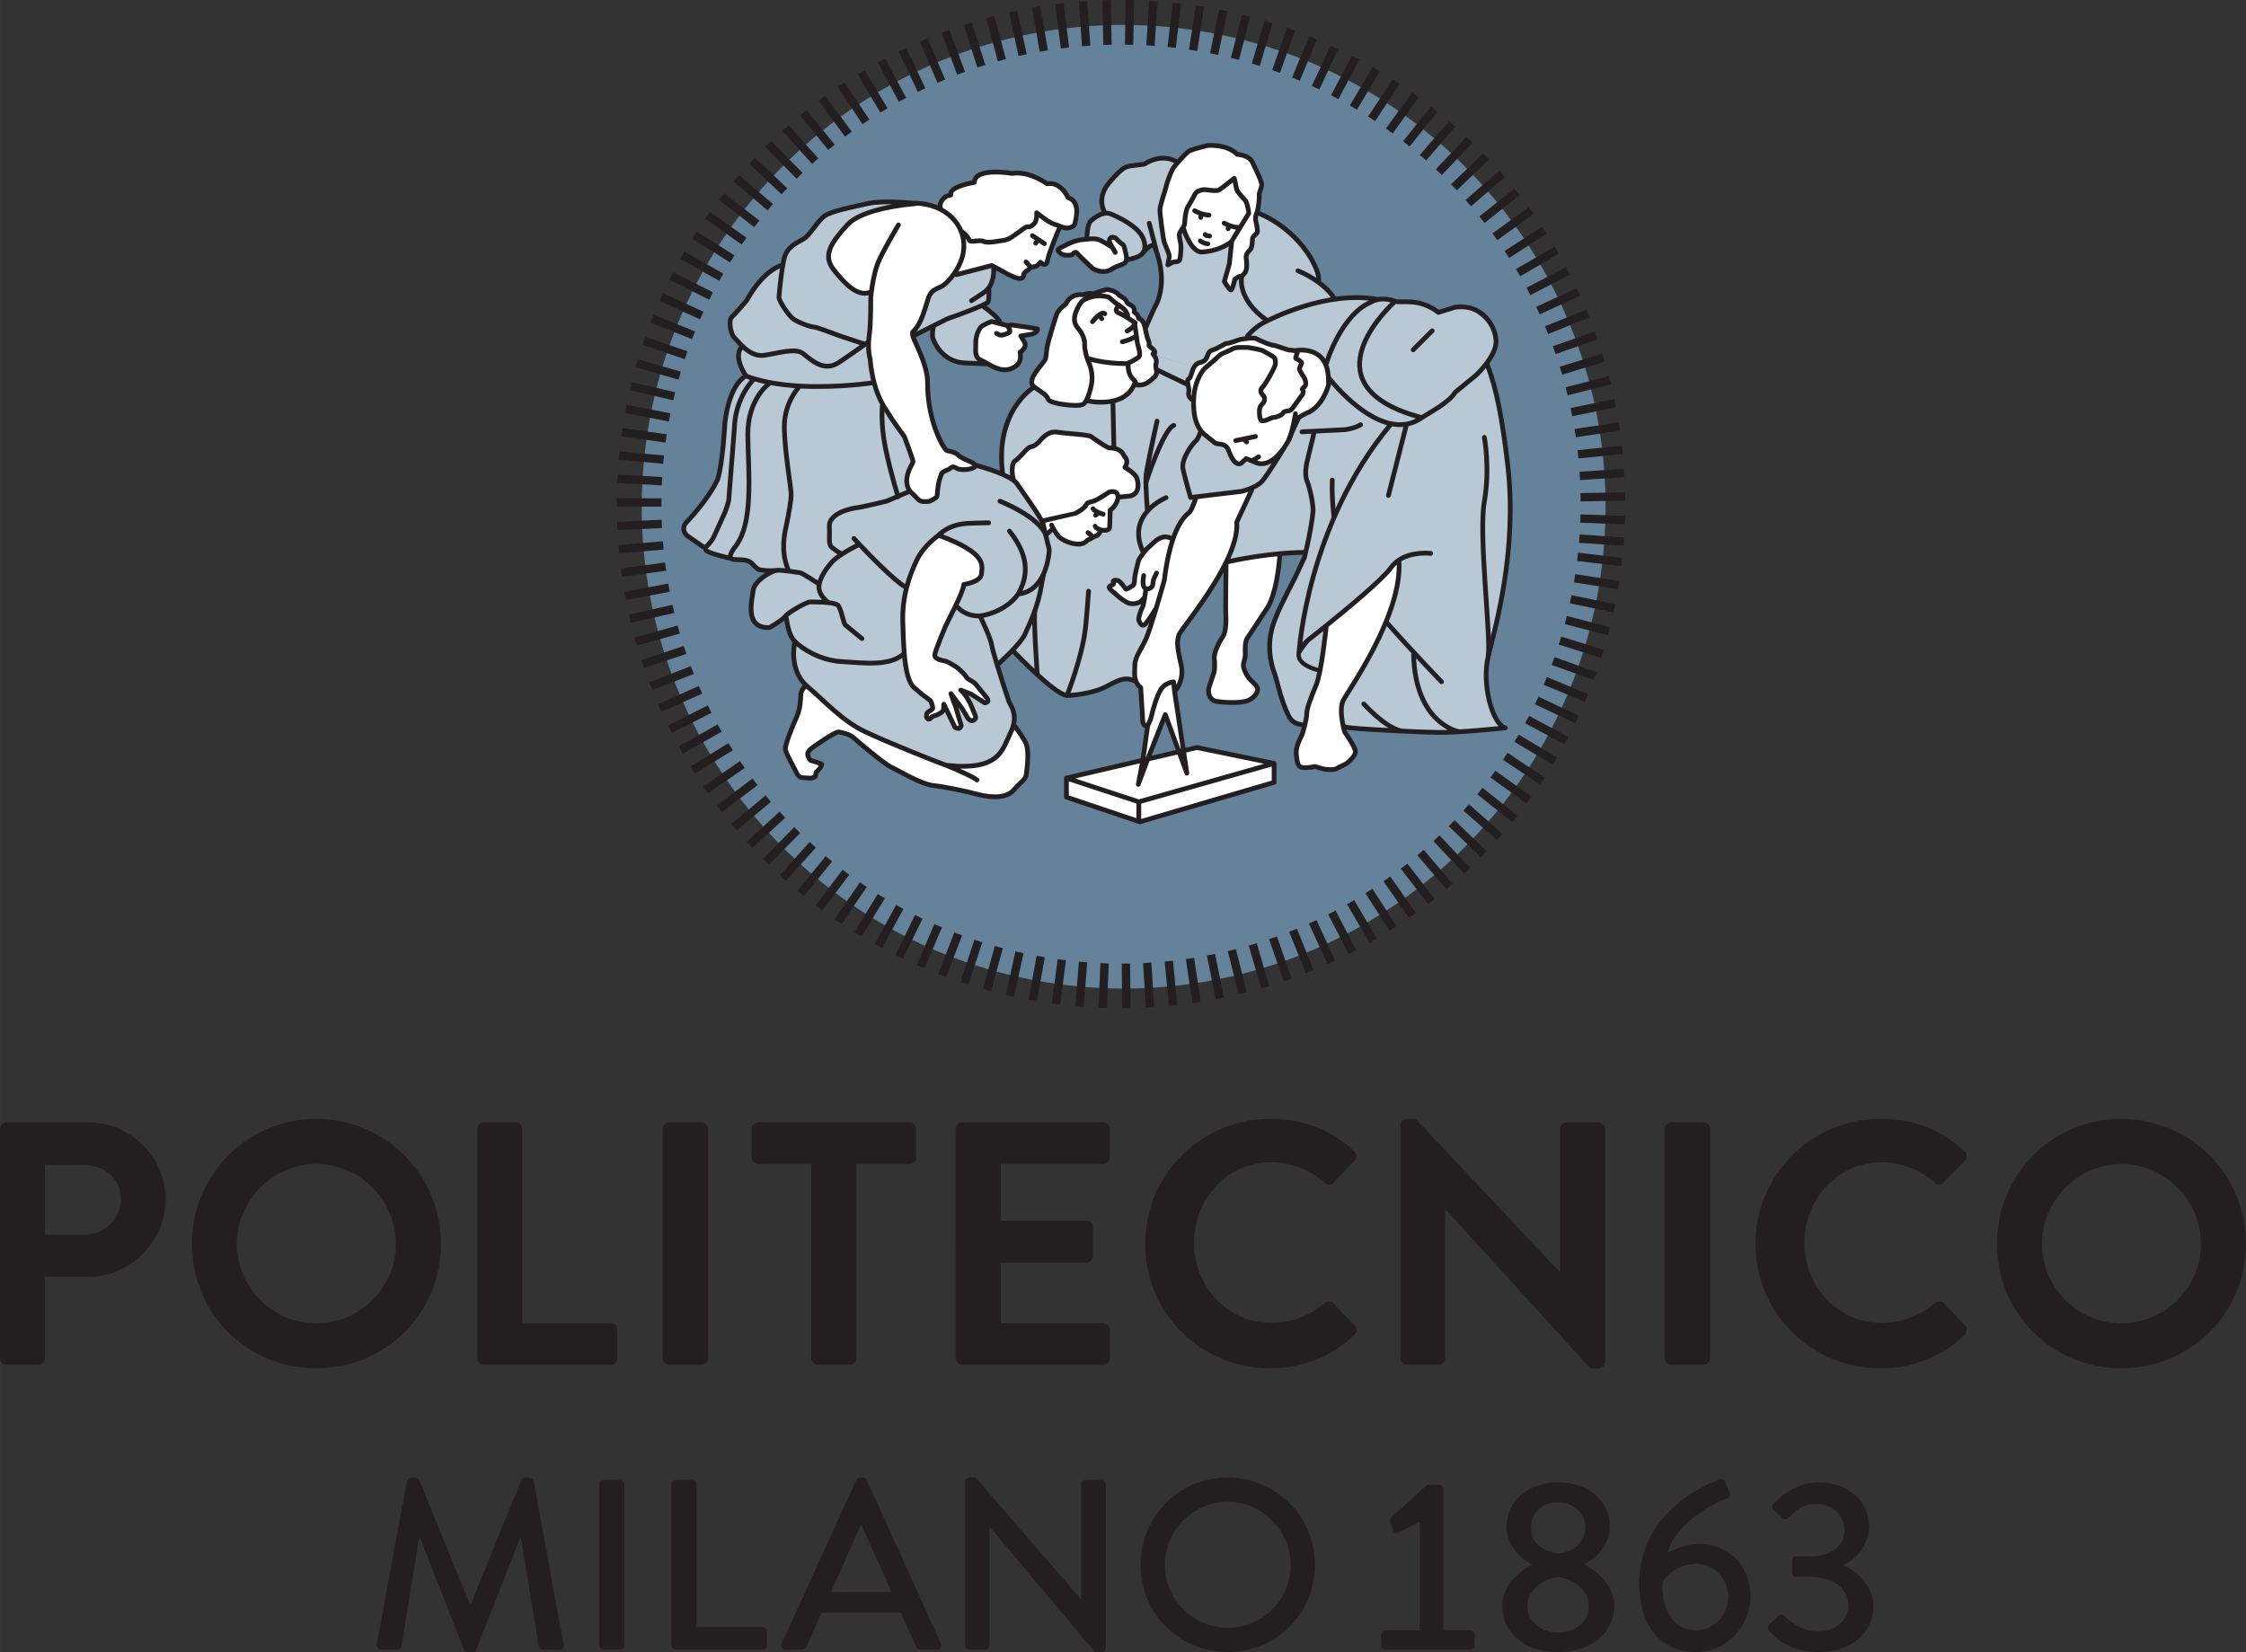 <?xml version="1.0" encoding="UTF-8" standalone="no"?>
<!-- Created with Inkscape (http://www.inkscape.org/) -->

<svg
   xmlns:dc="http://purl.org/dc/elements/1.1/"
   xmlns:cc="http://creativecommons.org/ns#"
   xmlns:rdf="http://www.w3.org/1999/02/22-rdf-syntax-ns#"
   xmlns:svg="http://www.w3.org/2000/svg"
   xmlns="http://www.w3.org/2000/svg"
   xmlns:sodipodi="http://sodipodi.sourceforge.net/DTD/sodipodi-0.dtd"
   xmlns:inkscape="http://www.inkscape.org/namespaces/inkscape"
   width="43.908mm"
   height="32.3mm"
   viewBox="0 0 155.581 114.451"
   id="svg5844"
   version="1.1"
   inkscape:version="0.91 r13725"
   sodipodi:docname="logoPoli1_nome.svg">
  <rect x="0" y="0" width="155.581" height="114.451" fill="#333333" stroke="none"/>
  <defs
     id="defs5846">
    <clipPath
       clipPathUnits="userSpaceOnUse"
       id="clipPath280">
      <path
         d="m 0,0 595.276,0 0,841.89 L 0,841.89 0,0 Z"
         id="path282"
         inkscape:connector-curvature="0" />
    </clipPath>
    <clipPath
       clipPathUnits="userSpaceOnUse"
       id="clipPath172">
      <path
         d="m 0,0 595.276,0 0,841.89 L 0,841.89 0,0 Z"
         id="path174"
         inkscape:connector-curvature="0" />
    </clipPath>
    <clipPath
       clipPathUnits="userSpaceOnUse"
       id="clipPath120">
      <path
         d="m 0,0 595.276,0 0,841.89 L 0,841.89 0,0 Z"
         id="path122"
         inkscape:connector-curvature="0" />
    </clipPath>
    <clipPath
       clipPathUnits="userSpaceOnUse"
       id="clipPath84">
      <path
         d="m 0,0 595.276,0 0,841.89 L 0,841.89 0,0 Z"
         id="path86"
         inkscape:connector-curvature="0" />
    </clipPath>
    <clipPath
       clipPathUnits="userSpaceOnUse"
       id="clipPath36">
      <path
         d="m 0,0 595.276,0 0,841.89 L 0,841.89 0,0 Z"
         id="path38"
         inkscape:connector-curvature="0" />
    </clipPath>
    <clipPath
       clipPathUnits="userSpaceOnUse"
       id="clipPath20">
      <path
         d="m 0,0 595.276,0 0,841.89 L 0,841.89 0,0 Z"
         id="path22"
         inkscape:connector-curvature="0" />
    </clipPath>
  </defs>
  <sodipodi:namedview
     id="base"
     pagecolor="#ffffff"
     bordercolor="#666666"
     borderopacity="1.0"
     inkscape:pageopacity="0.0"
     inkscape:pageshadow="2"
     inkscape:zoom="2.8"
     inkscape:cx="-61.410783"
     inkscape:cy="51.200091"
     inkscape:document-units="px"
     inkscape:current-layer="layer1"
     showgrid="false"
     inkscape:window-width="1920"
     inkscape:window-height="1033"
     inkscape:window-x="1598"
     inkscape:window-y="-3"
     inkscape:window-maximized="1"
     fit-margin-top="0"
     fit-margin-left="0"
     fit-margin-right="0"
     fit-margin-bottom="0" />
  <g
     inkscape:label="Layer 1"
     inkscape:groupmode="layer"
     id="layer1"
     transform="translate(49.219,-283.708)">
    <g
       transform="matrix(1.25,0,0,-1.25,-218.42,1089.882)"
       id="g16">
      <g
         id="g18"
         clip-path="url(#clipPath20)">
        <g
           id="g24"
           transform="translate(224.287,615.258)">
          <path
             d="m 0,0 c -0.882,-14.72 -13.533,-25.939 -28.255,-25.057 -14.723,0.883 -25.943,13.532 -25.06,28.251 0.882,14.723 13.532,25.94 28.255,25.058 C -10.512,27.38 0.616,15.02 0.026,0.523"
             style="fill:#65829b;fill-opacity:1;fill-rule:nonzero;stroke:none"
             id="path26"
             inkscape:connector-curvature="0" />
        </g>
      </g>
    </g>
    <g
       id="g28"
       transform="matrix(1.25,0,0,-1.25,63.346,319.739)">
      <path
         d="M 0,0 -2.473,0.085 M 0.012,1.307 -2.462,1.268 M -0.037,2.612 -2.506,2.45 M -0.145,3.899 -2.606,3.645 M -0.315,5.194 -2.76,4.818 m 2.215,1.661 -2.424,-0.496 m 2.134,1.769 -2.397,-0.614 m 2.047,1.871 -2.364,-0.73 m 1.96,1.955 -2.336,-0.816 m 1.87,2.035 -2.293,-0.928 m 1.771,2.123 -2.247,-1.037 m 1.67,2.206 -2.195,-1.143 m 1.563,2.284 -2.137,-1.246 m 1.454,2.356 -2.076,-1.347 m 1.342,2.424 -2.01,-1.443 m 1.226,2.484 -1.939,-1.536 m 1.108,2.54 -1.865,-1.626 m 0.989,2.59 -1.786,-1.711 m 0.866,2.634 -1.704,-1.794 m 0.742,2.673 -1.617,-1.872 m 0.626,2.697 -1.549,-1.929 m 0.51,2.715 -1.457,-2 m 0.381,2.738 -1.359,-2.068 m 0.251,2.754 -1.259,-2.13 m 0.119,2.764 -1.155,-2.188 m -0.014,2.768 -1.047,-2.241 m -0.148,2.766 -0.937,-2.29 m -0.281,2.758 -0.824,-2.333 m -0.416,2.744 -0.708,-2.371 m -0.535,2.718 -0.62,-2.395 m -0.653,2.688 -0.5,-2.423 m -0.785,2.656 -0.379,-2.445 m -0.901,2.617 -0.287,-2.458 m -1.015,2.571 -0.163,-2.469 m -1.143,2.523 -0.039,-2.474 m -1.253,2.468 0.056,-2.474 m -1.361,2.407 0.18,-2.468 m -1.481,2.34 0.304,-2.455 m -1.597,2.267 0.426,-2.437 m -1.694,2.191 0.518,-2.419 m -1.787,2.111 0.637,-2.391 m -1.89,2.023 0.754,-2.357 m -1.988,1.931 0.868,-2.317 m -2.08,1.834 0.98,-2.272 m -2.155,1.739 1.062,-2.235 m -2.224,1.641 1.169,-2.181 m -2.301,1.534 1.273,-2.122 m -2.374,1.423 1.373,-2.059 m -2.44,1.309 1.47,-1.99 m -2.501,1.192 1.563,-1.918 m -2.556,1.073 1.653,-1.841 m -2.606,0.951 1.739,-1.761 m -2.639,0.839 1.8,-1.698 m -2.667,0.723 1.88,-1.609 m -2.7,0.595 1.955,-1.517 m -2.727,0.466 2.025,-1.421 m -2.748,0.335 2.092,-1.322 m -2.764,0.203 2.154,-1.219 m -2.772,0.07 2.211,-1.112 m -2.769,-0.052 2.25,-1.03 m -2.758,-0.173 2.298,-0.918 m -2.749,-0.308 2.341,-0.802 m -2.734,-0.444 2.377,-0.684 m -2.712,-0.579 2.409,-0.565 m -2.681,-0.697 2.429,-0.474 m -2.644,-0.816 2.45,-0.35 m -2.605,-0.948 2.464,-0.226 m -2.558,-1.062 2.47,-0.133 m -2.506,-1.174 2.474,-0.007 m -2.45,-1.301 2.472,0.118 m -2.387,-1.406 2.465,0.211 m -2.319,-1.51 2.451,0.335 m -2.245,-1.625 2.432,0.457 m -2.168,-1.721 2.413,0.547 m -2.086,-1.812 2.382,0.667 m -1.997,-1.914 2.347,0.783 m -1.903,-2.011 2.306,0.897 m -1.806,-2.102 2.26,1.008 m -1.704,-2.189 2.208,1.117 m -1.597,-2.269 2.152,1.221 m -1.496,-2.331 2.106,1.298 m -1.391,-2.389 2.041,1.397 m -1.277,-2.454 1.973,1.494 m -1.16,-2.513 1.899,1.586 m -1.041,-2.567 1.822,1.675 m -0.918,-2.615 1.739,1.76 m -0.793,-2.657 1.654,1.84 m -0.667,-2.693 1.563,1.918 m -0.549,-2.714 1.493,1.972 m -0.431,-2.73 1.396,2.043 m -0.3,-2.75 1.296,2.108 m -0.167,-2.763 1.192,2.168 m -0.034,-2.77 1.085,2.223 m 0.1,-2.771 0.974,2.275 m 0.222,-2.76 0.889,2.309 m 0.343,-2.743 0.774,2.351 m 0.478,-2.726 0.655,2.386 m 0.613,-2.703 0.534,2.416 m 0.732,-2.67 0.443,2.435 m 0.85,-2.632 0.319,2.454 m 0.981,-2.591 0.195,2.467 m 1.094,-2.544 0.101,2.472 m 1.207,-2.489 -0.025,2.474 m 1.331,-2.432 -0.149,2.47 m 1.437,-2.367 -0.243,2.462 m 1.539,-2.298 -0.365,2.447 m 1.652,-2.222 -0.487,2.426 m 1.762,-2.141 -0.607,2.399 m 1.852,-2.059 -0.695,2.375 m 1.937,-1.972 -0.811,2.338 m 2.032,-1.877 -0.924,2.295 m 2.123,-1.778 -1.036,2.247 m 2.208,-1.675 -1.143,2.195 m 2.287,-1.568 -1.247,2.137 m 2.36,-1.458 -1.348,2.075 m 2.417,-1.354 -1.422,2.026 m 2.468,-1.247 -1.517,1.955 m 2.525,-1.128 -1.608,1.88 m 2.577,-1.008 -1.696,1.802 m 2.623,-0.885 -1.78,1.718 m 2.664,-0.76 -1.86,1.632 m 2.699,-0.633 -1.936,1.54 m 2.728,-0.504 -2.008,1.446 m 2.742,-0.386 -2.059,1.373 m 2.751,-0.266 -2.123,1.27 m 2.763,-0.133 -2.183,1.166 m 2.768,10e-4 -2.237,1.057 m 2.768,0.136 -2.287,0.946 m 2.761,0.271 -2.331,0.832 m 2.742,0.392 -2.36,0.744 m 2.718,0.512 -2.394,0.626 m 2.693,0.647 -2.423,0.504 m 2.662,0.781 -2.445,0.381 m 2.621,0.899 -2.457,0.288 m 2.569,0.844 -2.469,0.163"
         style="fill:none;stroke:#231f20;stroke-width:0.463;stroke-linecap:butt;stroke-linejoin:miter;stroke-miterlimit:10;stroke-dasharray:none;stroke-opacity:1"
         id="path30"
         inkscape:connector-curvature="0" />
    </g>
    <g
       transform="matrix(1.25,0,0,-1.25,-218.42,1089.882)"
       id="g32">
      <g
         id="g34"
         clip-path="url(#clipPath36)">
        <g
           id="g40"
           transform="translate(193.153,616.086)">
          <path
             d="m 0,0 c 0.009,0.046 0.259,-0.148 0.296,-0.079 l 0.65,-0.868 c 0,0 1.015,-0.573 1.182,-0.476 0.168,0.101 0.317,0.359 0.426,0.38 0.108,0.021 0.252,0.172 0.389,0.191 0.135,0.019 0.288,0.333 0.288,0.333 0,0 0.451,-0.107 0.467,0.163 0.016,0.267 0.03,0.937 0.03,0.937 0,0 0.362,0.22 0.447,0.726 C 4.282,1.301 4.877,1.372 4.877,1.372 5.372,1.531 5.296,2.074 5.205,2.348 5.115,2.625 4.542,2.953 4.542,2.953 4.809,3.342 4.498,3.576 4.498,3.576 4.398,3.869 4.136,3.97 3.929,4.006 l -0.255,0.041 -1.215,0.672 -2.104,0.09 -1.93,-2.555 -0.658,0.295 0,1.74 0.814,2.257 0.875,0.862 0.899,-0.739 2.909,-0.09 c 0,0 1.064,-0.088 1.204,0.135 0.268,0.428 0.639,1.01 0.639,1.01 L 5.139,7.662 C 5.235,7.609 5.293,7.55 5.293,7.55 c 0,0 0.266,-0.016 0.343,-0.067 C 5.61,7.53 5.715,7.648 6.032,7.891 6.391,8.159 6.104,8.42 6.191,8.698 6.279,8.973 6.021,9.233 6.021,9.233 L 8.333,8.532 8.377,8.506 C 8.233,8.262 8.217,7.931 8.092,7.861 7.906,7.759 8.144,7.334 8.081,7.108 8.018,6.881 8.239,6.72 8.239,6.72 L 8.35,6.715 c -0.013,-0.259 0,-0.551 0.049,-0.874 0,0 0.069,-0.526 0.395,-0.921 l -0.001,0 -0.072,-0.037 c 0,0 -0.132,-0.396 -0.273,-0.496 C 8.309,4.288 7.637,3.413 7.764,2.841 7.892,2.268 8.182,1.282 8.182,1.282 L 8.458,1.315 8.467,1.238 c 0,0 -0.211,-0.655 -0.352,-0.78 C 8.02,0.373 7.586,0.105 7.2,-1.036 l -0.024,0.008 c 0,0 -0.429,0.366 -0.986,-0.145 -0.387,-0.355 -0.467,-0.426 -0.48,-0.436 0,10e-4 0,10e-4 0.001,0.002 L 5.709,-1.609 5.708,-1.61 c -0.001,-10e-4 -0.001,-10e-4 0,0 C 5.328,-2.126 5.354,-2.079 5.302,-2.215 5.259,-2.332 5.08,-3.087 5.083,-3.198 5.086,-3.305 5.06,-3.537 5.003,-3.579 4.946,-3.621 4.625,-3.839 4.59,-3.793 4.556,-3.743 4.281,-3.345 4.156,-3.32 4.031,-3.294 3.832,-3.274 3.913,-3.451 3.993,-3.629 3.417,-3.538 3.815,-3.88 l 0.396,-0.343 c 0,0 0.362,-0.311 0.586,-0.358 0.224,-0.053 0.599,-0.023 0.78,0.271 L 5.632,-4.315 C 5.596,-4.531 5.551,-4.752 5.508,-4.818 5.42,-4.958 5.263,-5.455 5.321,-5.534 c 0,0 0.155,-0.484 0.405,-0.136 l 0.251,0.349 0.265,0.429 0.02,-0.006 C 6.057,-5.581 5.835,-6.279 5.716,-6.54 5.453,-7.115 5.102,-7.569 5.096,-7.969 5.092,-8.283 5.025,-8.684 5.205,-9.001 l -0.001,0 -0.032,-0.003 C 4.392,-8.553 3.868,-9.194 3.044,-9.468 2.222,-9.741 1.333,-9.771 1.333,-9.771 l -0.009,0.087 c -0.721,0.083 -1.62,1.107 -1.62,1.107 l -1.419,1.392 c 0.397,1.933 1.259,2.048 1.259,2.048 l -0.038,0.013 c 0.397,1.047 0.696,2.786 0.828,3.292 0,0 -0.098,0.492 -0.06,0.68"
             style="fill:#b8c8d5;fill-opacity:1;fill-rule:nonzero;stroke:none"
             id="path42"
             inkscape:connector-curvature="0" />
        </g>
        <g
           id="g44"
           transform="translate(193.797,621.006)">
          <path
             d="m 0,0 c 0,0 -0.336,-0.111 -0.471,-0.223 -0.134,-0.112 -0.672,-0.538 -0.784,-0.583 -0.112,-0.045 -0.964,-0.84 -1.031,-0.941 -0.067,-0.101 -0.112,-0.448 -0.067,-0.56 0.045,-0.112 0.448,-1.135 0.471,-1.233 0.022,-0.098 0.381,-0.19 0.425,-0.328 0.045,-0.138 0.087,-0.397 0.628,-0.68 l -0.107,-0.852 0.292,0.223 c 0,0 1.249,-0.066 1.384,0.181 0.134,0.246 0.572,0.668 0.902,0.829 0.33,0.161 1.092,0.666 1.316,0.762 0.224,0.096 0.695,-0.233 0.852,-0.233 0.156,0 1.255,0.24 0.784,0.886 -0.471,0.647 -0.717,0.96 -0.672,1.117 C 3.966,-1.478 3.706,-0.94 3.03,-0.873 2.354,-0.806 2.039,-0.29 2.039,-0.29 L 0,0 Z"
             style="fill:#ffffff;fill-opacity:1;fill-rule:nonzero;stroke:none"
             id="path46"
             inkscape:connector-curvature="0" />
        </g>
        <g
           id="g48"
           transform="translate(206.503,625.599)">
          <path
             d="m 0,0 c 0,0 -1.171,0.473 -1.479,0.54 -0.309,0.067 -1.693,-0.222 -2.129,-0.47 -0.437,-0.248 -0.673,-0.416 -0.74,-0.605 -0.067,-0.19 -0.681,-0.359 -0.681,-0.516 0,-0.157 -0.238,-0.65 -0.26,-0.784 -0.022,-0.135 -0.022,-0.762 0.09,-0.874 0.112,-0.112 0.072,-0.74 0.17,-0.874 0.099,-0.135 0.323,-0.957 0.748,-1.255 0.426,-0.299 1.018,-0.448 1.103,-0.605 0.085,-0.157 0.511,-1.085 0.713,-0.968 0.201,0.116 0.358,0.385 0.627,0.251 0.269,-0.135 0.919,-0.292 1.322,0.09 0.404,0.38 0.824,1.249 1.297,1.477 0.474,0.229 1.011,0.629 1.258,1.256 0.246,0.628 0.56,1.681 0.381,2.286 C 2.24,-0.446 1.666,-0.178 1.404,-0.178 1.143,-0.178 0,0 0,0"
             style="fill:#ffffff;fill-opacity:1;fill-rule:nonzero;stroke:none"
             id="path50"
             inkscape:connector-curvature="0" />
        </g>
        <g
           id="g52"
           transform="translate(207.346,608.811)">
          <path
             d="m 0,0 c 0,0 0.438,7.068 5.074,12.601 l 0.009,0.042 c 0.57,-0.119 1.151,-0.055 1.697,0.321 L 6.765,12.986 C 0.54,14.653 4.604,18.749 5.243,19.349 l 0.034,0.086 c 0.444,-0.191 0.939,0.219 2.572,-0.677 0.13,-0.072 0.868,0.441 1.168,0.448 0.49,0.011 1.652,-1.145 1.815,-1.392 0.088,-0.133 0.149,-0.693 -0.016,-1.093 -0.164,-0.401 -0.555,-0.642 -0.477,-0.809 0.464,-0.987 0.748,-1.991 0.958,-3.727 0,0 0.272,-1.495 0.357,-3.198 0.063,-1.258 -0.06,-2.629 -0.031,-3.598 0.051,-1.679 -1.276,-4.7 -1.276,-6.5 0,-0.545 0.279,-2.887 1.09,-3.091 0,0 -2.715,-0.295 -3.872,-0.25 -0.49,0.017 -0.546,0.011 -1.089,0.035 -1.883,0.082 -3.821,0.187 -3.939,0.275 L 2.455,-4.166 c -0.087,0.382 -0.206,1.093 -0.011,1.483 0.276,0.549 3.29,4.746 3.086,7.725 l -0.023,0.034 -10e-4,0 C 5.349,4.97 5.204,4.835 5.082,4.664 4.618,4.013 2.711,2.431 1.448,1.415 1.028,1.076 0.678,0.801 0.478,0.643 0.37,0.558 0,0 0,0"
             style="fill:#b8c8d5;fill-opacity:1;fill-rule:nonzero;stroke:none"
             id="path54"
             inkscape:connector-curvature="0" />
        </g>
        <g
           id="g56"
           transform="translate(207.233,603.568)">
          <path
             d="M 0,0 C 0.064,0.238 0.179,0.453 0.239,0.58 0.331,0.776 0.537,1.531 0.533,1.811 0.53,2.098 0.746,2.668 1.052,3.398 1.358,4.127 1.608,6.593 1.608,6.593 L 1.561,6.658 c 1.263,1.016 3.17,2.598 3.634,3.25 0.122,0.17 0.267,0.305 0.424,0.411 l 0.001,0 0.023,-0.033 C 5.847,7.306 2.832,3.109 2.557,2.56 2.361,2.17 2.481,1.459 2.568,1.077 2.604,0.92 2.633,0.819 2.633,0.819 c 0,0 0.597,-0.841 0.601,-1.085 C 3.241,-0.51 2.878,-0.829 2.75,-0.922 2.625,-1.018 2.336,-1.12 2.189,-1.213 2.042,-1.305 1.802,-1.269 1.601,-1.257 1.401,-1.245 1.005,-1.1 1.005,-1.1 c 0,0 -0.429,-0.095 -0.709,-0.058 -0.281,0.036 -0.302,0.36 -0.339,0.746 C -0.057,-0.274 -0.036,-0.133 0,0"
             style="fill:#ffffff;fill-opacity:1;fill-rule:nonzero;stroke:none"
             id="path58"
             inkscape:connector-curvature="0" />
        </g>
        <g
           id="g60"
           transform="translate(204.479,626.301)">
          <path
             d="m 0,0 c 0,0 0.427,0.553 1.085,0.843 0.157,0.069 0.327,0.123 0.508,0.152 0.736,0.443 2.106,1.043 3.398,1.034 0.53,0.088 1.41,0.114 1.865,0.018 L 6.853,1.899 6.856,1.891 C 5.235,1.222 4.398,-1.387 4.392,-1.485 L 4.375,-1.489 c -0.11,0.451 -0.279,0.499 -0.676,0.608 -0.903,0.248 -1.81,0.178 -2.672,0.538 L 1.015,-0.373 C 0.787,-0.284 0.542,-0.172 0.478,-0.128 0.419,-0.09 0.21,-0.101 0.01,-0.123 L 0,-0.001 0,0 Z"
             style="fill:#b8c8d5;fill-opacity:1;fill-rule:nonzero;stroke:none"
             id="path62"
             inkscape:connector-curvature="0" />
        </g>
        <g
           id="g64"
           transform="translate(208.871,624.816)">
          <path
             d="m 0,0 c 0.006,0.098 0.843,2.707 2.464,3.376 0.324,0.134 0.68,0.191 1.067,0.134 0,0 0.082,-0.02 0.221,-0.08 L 3.717,3.344 C 3.079,2.744 -0.985,-1.352 5.239,-3.019 L 5.255,-3.041 C 4.709,-3.417 4.127,-3.481 3.557,-3.362 1.77,-2.991 0.113,-0.816 0.113,-0.816 L 0.095,-0.817 c -0.012,0.23 -0.042,0.526 -0.112,0.813 L 0,0 Z"
             style="fill:#b8c8d5;fill-opacity:1;fill-rule:nonzero;stroke:none"
             id="path66"
             inkscape:connector-curvature="0" />
        </g>
        <g
           id="g68"
           transform="translate(203.325,613.829)">
          <path
             d="M 0,0 C 0.378,0.785 0.623,1.554 0.565,2.177 L 1.39,3.939 1.247,4.006 C 1.494,4.099 1.796,4.243 1.965,4.433 2.281,4.79 3.178,6.27 3.178,6.27 L 3.172,6.274 c 0.085,0.121 0.17,0.257 0.257,0.412 0,0 -0.081,0.167 0.354,0.571 l 0.089,0.101 0.149,0.116 0.098,0.097 c 0,0 0.768,-0.166 0.733,-0.406 C 4.818,6.926 4.454,5.577 4.417,5.295 4.38,5.016 4.345,4.733 4.483,4.385 4.624,4.031 4.814,3.153 4.791,2.77 4.768,2.39 4.587,1.37 4.45,0.794 4.425,0.686 4.404,0.598 4.387,0.526 L 4.353,0.497 c 0,0 -0.531,0.008 -1.413,-0.071 l 0,-0.001 C 2.193,0.357 1.195,0.227 0.056,-0.027 L 0,0 Z"
             style="fill:#b8c8d5;fill-opacity:1;fill-rule:nonzero;stroke:none"
             id="path70"
             inkscape:connector-curvature="0" />
        </g>
        <g
           id="g72"
           transform="translate(205.868,608.073)">
          <path
             d="m 0,0 c -0.7,1.796 0.602,3.359 0.747,3.735 0.143,0.375 0.56,0.971 0.56,0.971 l 0.465,1.266 0.073,0.311 c 0.016,0.071 0.037,0.159 0.062,0.267 0.137,0.576 0.318,1.596 0.341,1.976 0.023,0.383 -0.167,1.261 -0.307,1.615 -0.139,0.348 -0.103,0.631 -0.066,0.91 0.037,0.282 0.4,1.631 0.434,1.871 0.035,0.239 -1.002,0.124 -1.002,0.124 l -0.067,0.116 0.078,0.165 0.16,0.431 c 0.07,0.032 0.479,0.282 0.562,0.312 0.889,0.326 1.065,1.439 1.065,1.439 0,0 0.007,0.171 -0.006,0.418 l 0.017,0.001 c 0,0 1.658,-2.176 3.445,-2.547 L 6.552,13.339 C 1.916,7.807 1.478,0.738 1.478,0.738 c 0,0 0.37,0.558 0.478,0.643 0.2,0.158 0.55,0.434 0.97,0.772 L 2.973,2.088 c 0,0 -0.25,-2.466 -0.556,-3.195 C 2.111,-1.836 1.895,-2.407 1.898,-2.694 1.902,-2.974 1.696,-3.729 1.604,-3.925 1.544,-4.052 1.429,-4.267 1.365,-4.505 l 0.435,1.3 c 0,0 -0.807,-0.313 -1.053,0.74 L 0,0 Z"
             style="fill:#b8c8d5;fill-opacity:1;fill-rule:nonzero;stroke:none"
             id="path74"
             inkscape:connector-curvature="0" />
        </g>
      </g>
    </g>
    <g
       id="g76"
       transform="matrix(1.25,0,0,-1.25,39.03,337.893)">
      <path
         d="m 0,0 -7.493,-2.199 -0.028,0.637 0.001,0 0.028,0.481 L 0.035,1.05 0,0 Z"
         style="fill:#ffffff;fill-opacity:1;fill-rule:nonzero;stroke:none"
         id="path78"
         inkscape:connector-curvature="0" />
    </g>
    <g
       transform="matrix(1.25,0,0,-1.25,-218.42,1089.882)"
       id="g80">
      <g
         id="g82"
         clip-path="url(#clipPath84)">
        <g
           id="g88"
           transform="translate(200.917,618.928)">
          <path
             d="m 0,0 c -0.127,0.572 0.545,1.447 0.684,1.546 0.141,0.1 0.273,0.496 0.273,0.496 l 0.072,0.036 0.001,0 C 1.121,1.967 1.232,1.866 1.367,1.791 L 1.806,1.437 c 0,0 0.276,-0.052 0.341,-0.056 C 2.213,1.377 2.404,1.3 2.492,1.116 2.579,0.93 2.783,0.193 3.2,0.317 l 0.295,0.277 c 0,0 0.433,-0.172 0.514,-0.21 C 4.08,0.349 4.767,0.008 5.581,1.175 L 5.586,1.171 c 0,0 -0.897,-1.48 -1.213,-1.836 C 4.204,-0.856 3.902,-1 3.655,-1.093 3.438,-1.175 3.263,-1.218 3.263,-1.218 L 0.694,-1.526 0.418,-1.559 c 0,0 -0.291,0.986 -0.418,1.559"
             style="fill:#b8c8d5;fill-opacity:1;fill-rule:nonzero;stroke:none"
             id="path90"
             inkscape:connector-curvature="0" />
        </g>
        <g
           id="g92"
           transform="translate(204.157,629.615)">
          <path
             d="M 0,0 0,0.001 C 0.056,0.044 0.118,0.108 0.183,0.192 0.374,0.437 0.246,1.008 0.251,1.091 0.256,1.171 0.319,1.34 0.461,1.453 0.601,1.566 0.603,2.01 0.609,2.103 0.614,2.197 0.767,2.296 0.854,2.398 0.941,2.5 0.796,2.994 0.778,3.144 0.763,3.272 0.797,3.389 0.849,3.531 L 0.946,3.494 c 0,0 1.779,-0.63 2.904,-2.498 0,0 0.416,-0.724 0.419,-1.09 C 4.27,-0.215 4.27,-0.262 4.27,-0.27 l 0,0 0,-0.001 -0.03,-0.042 C 4.898,-0.782 5.226,-1.206 5.226,-1.206 L 4.941,-1.285 C 3.614,-1.505 2.652,-1.876 1.916,-2.32 1.735,-2.348 1.565,-2.402 1.408,-2.471 L 1.386,-2.423 C -0.292,-1.233 0.01,-0.012 0.01,-0.012 L 0.001,0 0,0 Z"
             style="fill:#b8c8d5;fill-opacity:1;fill-rule:nonzero;stroke:none"
             id="path94"
             inkscape:connector-curvature="0" />
        </g>
        <g
           id="g96"
           transform="translate(202.829,606.07)">
          <path
             d="m 0,0 c -0.595,0.075 -0.493,0.719 -0.493,0.719 0,0 0.25,0.777 0.297,0.902 0.045,0.123 0.044,0.55 0.015,0.79 C -0.21,2.653 0.045,3.248 0.282,3.585 0.521,3.918 0.461,4.749 0.451,4.948 0.441,5.145 0.419,7.247 0.419,7.247 l -0.037,0.02 -0.001,0 C 0.475,7.438 0.564,7.609 0.646,7.78 L 0.699,7.755 C 1.78,7.996 2.728,8.12 3.436,8.184 L 3.446,8.068 C 3.282,5.973 2.792,5.247 2.792,5.247 2.792,5.247 1.779,3.698 1.64,3.503 1.5,3.306 1.53,2.741 1.536,2.602 1.54,2.461 1.442,2.135 1.442,2.135 1.377,1.896 1.571,1.515 1.727,1.313 1.88,1.112 2.114,0.972 2.205,0.761 2.294,0.552 2.045,0.235 1.729,0.074 1.412,-0.085 0.595,-0.075 0,0"
             style="fill:#ffffff;fill-opacity:1;fill-rule:nonzero;stroke:none"
             id="path98"
             inkscape:connector-curvature="0" />
        </g>
        <g
           id="g100"
           transform="translate(199.639,633.306)">
          <path
             d="M 0,0 C 0.004,0.28 0.308,1.096 0.332,1.243 0.354,1.391 0.566,2.01 0.715,2.269 0.766,2.359 0.867,2.486 0.984,2.62 l 0,0 c 0.224,0.256 0.503,0.534 0.596,0.608 0.141,0.111 1.041,0.327 1.041,0.327 0,0 1.071,0.111 1.654,-0.488 0,0 0.657,-0.027 0.846,-0.44 C 5.312,2.208 5.674,1.528 5.636,1.331 5.597,1.13 5.477,0.923 5.498,0.813 5.518,0.702 5.454,0.075 5.389,-0.096 5.382,-0.118 5.374,-0.139 5.366,-0.16 5.315,-0.301 5.28,-0.419 5.296,-0.547 5.313,-0.697 5.458,-1.19 5.372,-1.292 5.285,-1.394 5.132,-1.493 5.126,-1.588 5.121,-1.68 5.119,-2.124 4.979,-2.237 4.837,-2.35 4.773,-2.52 4.769,-2.6 4.764,-2.682 4.891,-3.253 4.701,-3.498 4.636,-3.583 4.574,-3.646 4.518,-3.69 l 0,0 C 4.412,-3.775 4.33,-3.789 4.297,-3.742 4.248,-3.676 4.116,-3.928 4.115,-3.909 L 4.056,-4.074 c 0,0 -0.045,-0.407 -0.138,-0.372 -0.091,0.032 -0.24,0.471 -0.24,0.471 l 0.166,0.972 0.122,1.202 0.006,0.056 0.94,1.532 C 4.931,-0.108 4.817,0.45 4.702,0.552 4.587,0.652 4.259,1.022 4.24,1.158 4.222,1.293 4.114,1.743 4.114,1.743 4.114,1.743 3.421,1.18 3.268,1.094 3.114,1.008 2.611,1.107 2.475,1.115 2.342,1.123 2.027,1.034 1.951,0.878 1.874,0.722 1.602,0.238 1.529,0.135 1.456,0.032 1.371,-0.472 1.37,-0.716 1.369,-0.84 1.313,-0.944 1.25,-1.039 1.19,-1.127 1.125,-1.209 1.094,-1.292 1.03,-1.461 1.114,-1.628 1.151,-1.9 1.188,-2.171 1.134,-2.624 1.099,-2.758 1.065,-2.89 0.835,-2.891 0.783,-2.888 0.729,-2.885 0.436,-3.055 0.436,-3.055 c 0,0 0.063,0.375 0.083,0.468 0.019,0.093 -0.231,0.631 -0.288,0.81 C 0.175,-1.599 -0.003,-0.285 0,0"
             style="fill:#ffffff;fill-opacity:1;fill-rule:nonzero;stroke:none"
             id="path102"
             inkscape:connector-curvature="0" />
        </g>
        <g
           id="g104"
           transform="translate(198.962,602.881)">
          <path
             d="m 0,0 -0.271,-0.064 0.263,1.887 -0.013,0.001 c 0.008,0.016 0.161,0.274 0.223,0.552 0.072,0.321 0.293,1.12 0.532,1.49 0.238,0.372 0.699,0.408 0.699,0.408 L 1.479,3.788 1.96,0.378 1.871,0.132 0.972,2.463 0,0 Z"
             style="fill:#ffffff;fill-opacity:1;fill-rule:nonzero;stroke:none"
             id="path106"
             inkscape:connector-curvature="0" />
        </g>
        <g
           id="g108"
           transform="translate(201.009,632.59)">
          <path
             d="M 0,0 C 0.001,0.244 0.085,0.748 0.158,0.851 0.231,0.954 0.503,1.438 0.58,1.594 0.656,1.751 0.971,1.839 1.105,1.831 1.24,1.823 1.744,1.724 1.898,1.81 2.05,1.896 2.743,2.46 2.743,2.46 2.743,2.46 2.852,2.01 2.87,1.874 2.888,1.738 3.216,1.368 3.332,1.268 3.446,1.166 3.56,0.608 3.541,0.503 L 2.601,-1.029 2.596,-1.084 2.546,-1.079 C 1.784,-1.653 0.858,-1.624 0.858,-1.624 0.261,-1.468 -0.06,-0.333 -0.06,-0.333 l -0.06,0.01 -0.001,0 C -0.057,-0.227 -0.001,-0.124 0,0"
             style="fill:#ffffff;fill-opacity:1;fill-rule:nonzero;stroke:none"
             id="path110"
             inkscape:connector-curvature="0" />
        </g>
      </g>
    </g>
    <g
       id="g112"
       transform="matrix(1.25,0,0,-1.25,24.654,337.597)">
      <path
         d="M 0,0 4.231,0.99 4.503,1.053 6.044,1.413 6.299,1.473 7.23,1.69 11.536,0.813 4.009,-1.318 0,0 Z"
         style="fill:#ffffff;fill-opacity:1;fill-rule:nonzero;stroke:none"
         id="path114"
         inkscape:connector-curvature="0" />
    </g>
    <g
       transform="matrix(1.25,0,0,-1.25,-218.42,1089.882)"
       id="g116">
      <g
         id="g118"
         clip-path="url(#clipPath120)">
        <g
           id="g124"
           transform="translate(198.249,608.117)">
          <path
             d="M 0,0 C 0.005,0.4 0.357,0.855 0.62,1.429 0.739,1.691 0.961,2.389 1.165,3.072 1.41,3.887 1.634,4.681 1.634,4.681 1.753,5.672 1.923,6.398 2.104,6.933 2.49,8.075 2.924,8.342 3.019,8.428 3.16,8.553 3.371,9.207 3.371,9.207 L 3.362,9.285 5.931,9.593 c 0,0 0.175,0.043 0.392,0.125 L 6.466,9.651 5.642,7.889 C 5.699,7.266 5.454,6.497 5.076,5.712 4.99,5.532 4.896,5.351 4.797,5.172 3.869,3.475 2.506,1.853 2.442,1.651 2.342,1.332 2.301,1.093 2.559,0.003 2.713,-0.653 2.47,-1.149 2.251,-1.442 L 2.192,-1.448 2.147,-0.962 c 0,0 -0.461,-0.036 -0.7,-0.408 C 1.209,-1.74 0.987,-2.539 0.916,-2.86 0.854,-3.138 0.701,-3.396 0.692,-3.412 L 0.691,-3.413 C 0.402,-3.421 0.429,-3.015 0.429,-3.015 l -0.105,1.74 C 0.228,-1.203 0.159,-1.121 0.109,-1.032 -0.072,-0.714 -0.004,-0.313 0,0"
             style="fill:#ffffff;fill-opacity:1;fill-rule:nonzero;stroke:none"
             id="path126"
             inkscape:connector-curvature="0" />
        </g>
        <g
           id="g128"
           transform="translate(198.862,614.477)">
          <path
             d="M 0,0 -0.001,0 0.001,0.002 C 0.001,0.001 0,0.001 0,0"
             style="fill:#8cb8d9;fill-opacity:1;fill-rule:nonzero;stroke:none"
             id="path130"
             inkscape:connector-curvature="0" />
        </g>
        <g
           id="g132"
           transform="translate(198.862,614.477)">
          <path
             d="M 0,0 C 0,-0.001 -0.001,-0.001 -0.001,-0.001 L 0,0 Z"
             style="fill:#8cb8d9;fill-opacity:1;fill-rule:nonzero;stroke:none"
             id="path134"
             inkscape:connector-curvature="0" />
        </g>
        <g
           id="g136"
           transform="translate(196.968,612.206)">
          <path
             d="M 0,0 C -0.398,0.342 0.178,0.251 0.098,0.429 0.017,0.606 0.216,0.586 0.341,0.56 0.465,0.535 0.741,0.137 0.775,0.087 0.81,0.041 1.131,0.259 1.188,0.301 1.245,0.343 1.271,0.575 1.268,0.682 1.265,0.793 1.444,1.548 1.486,1.665 1.539,1.801 1.513,1.754 1.893,2.27 l 0,0 c 0,0 10e-4,0 10e-4,10e-4 l 0.001,0 c 0.013,0.01 0.093,0.081 0.48,0.436 0.557,0.511 0.986,0.145 0.986,0.145 L 3.385,2.844 C 3.204,2.309 3.034,1.582 2.915,0.592 c 0,0 -0.223,-0.794 -0.468,-1.61 L 2.427,-1.012 2.162,-1.441 1.911,-1.79 c -0.251,-0.348 -0.405,0.136 -0.405,0.136 -0.058,0.079 0.099,0.576 0.187,0.716 0.043,0.066 0.088,0.287 0.124,0.503 L 1.762,-0.431 C 1.581,-0.724 1.206,-0.754 0.982,-0.701 0.758,-0.654 0.396,-0.343 0.396,-0.343 L 0,0 Z"
             style="fill:#ffffff;fill-opacity:1;fill-rule:nonzero;stroke:none"
             id="path138"
             inkscape:connector-curvature="0" />
        </g>
        <g
           id="g140"
           transform="translate(198.861,614.476)">
          <path
             d="M 0,0 C -0.001,-0.001 -0.001,-0.001 0,0.001 L 0,0 Z"
             style="fill:#8cb8d9;fill-opacity:1;fill-rule:nonzero;stroke:none"
             id="path142"
             inkscape:connector-curvature="0" />
        </g>
        <g
           id="g144"
           transform="translate(199.174,625.319)">
          <path
             d="m 0,0 c 0,0 0.044,0.218 0.05,0.318 0.006,0.101 -0.274,0.321 -0.313,0.342 -0.039,0.022 0.031,0.158 -0.043,0.296 -0.072,0.133 -0.142,0.492 -0.142,0.492 -0.004,0.044 -0.011,0.083 -0.019,0.118 l 0.01,0.004 c 0,0 0.595,0.959 0.639,1.025 0,0 0.829,1.241 -0.001,3.323 C 0.05,6.241 -0.445,5.638 -0.47,5.608 L -0.473,5.61 c 0.112,0.165 0.163,0.427 -0.014,0.832 -0.286,0.649 -1.398,1.159 -1.793,1.319 -0.108,0.044 -0.223,0.048 -0.337,0.027 l -0.016,0.129 c 0,0 -0.413,0.735 0.268,1.545 0.681,0.804 0.901,0.913 1.186,0.949 0.285,0.037 0.787,0.102 0.787,0.102 0,0 0.938,0.679 1.841,0.094 l 0,-10e-4 C 1.332,10.473 1.231,10.346 1.18,10.256 1.03,9.997 0.819,9.377 0.797,9.23 0.773,9.083 0.469,8.267 0.465,7.987 0.462,7.702 0.64,6.388 0.696,6.21 0.752,6.031 1.003,5.492 0.984,5.4 0.964,5.306 0.901,4.932 0.901,4.932 c 0,0 0.293,0.17 0.347,0.167 C 1.3,5.096 1.53,5.096 1.564,5.229 1.599,5.363 1.653,5.816 1.616,6.087 1.579,6.359 1.495,6.526 1.559,6.695 1.589,6.778 1.655,6.86 1.715,6.948 l 0,0 0.06,-0.01 c 0,0 0.322,-1.135 0.918,-1.292 0,0 0.927,-0.029 1.688,0.545 L 4.431,6.186 4.309,4.984 4.142,4.012 c 0,0 0.15,-0.439 0.241,-0.471 0.093,-0.035 0.168,0.42 0.168,0.42 L 4.609,4.146 C 4.61,4.127 4.713,4.311 4.762,4.245 4.795,4.198 4.877,4.212 4.983,4.296 l 0,0 0.01,-0.012 c 0,0 -0.302,-1.22 1.376,-2.411 L 6.39,1.825 C 5.732,1.536 5.305,0.982 5.305,0.982 l 0,0 0.01,-0.122 C 5.148,0.842 4.988,0.817 4.928,0.807 4.795,0.779 4.322,0.579 4.191,0.587 4.059,0.595 3.732,0.32 3.363,0.211 2.997,0.101 3.198,-0.372 2.699,-0.47 2.533,-0.504 2.429,-0.604 2.356,-0.726"
             style="fill:#b8c8d5;fill-opacity:1;fill-rule:nonzero;stroke:none"
             id="path146"
             inkscape:connector-curvature="0" />
        </g>
        <g
           id="g148"
           transform="translate(194.908,627.359)">
          <path
             d="m 0,0 c 0.052,0.372 0.357,0.898 0.521,0.96 0.166,0.059 0.575,0.338 1.371,0.149 0,0 0.306,-0.27 0.364,-0.317 C 2.314,0.749 2.582,0.664 2.745,0.524 2.908,0.38 2.93,0.239 2.936,0.188 2.944,0.136 3.149,-0.156 3.176,-0.199 3.204,-0.242 3.384,-0.757 3.389,-0.849 3.394,-0.939 3.48,-1.358 3.476,-1.42 3.473,-1.477 3.633,-2.002 3.474,-2.135 3.293,-2.285 3.512,-3.531 3.325,-3.625 3.1,-3.961 2.919,-4.488 2.577,-4.59 1.768,-4.829 0.731,-4.583 0.731,-4.583 l 0.171,1.733 c -0.033,0.129 -0.075,0.256 -0.123,0.364 -0.17,0.383 -0.235,0.8 -0.222,1.009 0.013,0.213 -0.12,0.542 -0.259,0.724 C 0.157,-0.572 -0.053,-0.369 0,0"
             style="fill:#ffffff;fill-opacity:1;fill-rule:nonzero;stroke:none"
             id="path150"
             inkscape:connector-curvature="0" />
        </g>
        <g
           id="g152"
           transform="translate(193.701,615.409)">
          <path
             d="m 0,0 -0.369,-0.11 -0.259,0.727 c 0.113,0.206 1.022,0.065 1.107,0.139 0.113,0.102 0.382,-0.03 0.417,0.1 0.033,0.135 0.193,0.098 0.361,0.222 0.17,0.123 0.205,0.256 0.313,0.276 0.11,0.02 0.28,0.171 0.312,0.25 0.031,0.08 0.275,0.121 0.413,0.163 0.137,0.048 0.613,0.342 0.752,0.44 C 3.188,2.306 3.322,2.298 3.454,2.266 3.587,2.228 3.626,1.984 3.626,1.984 3.542,1.477 3.18,1.258 3.18,1.258 3.18,1.258 3.166,0.588 3.15,0.321 3.134,0.05 2.682,0.158 2.682,0.158 c 0,0 -0.152,-0.314 -0.287,-0.334 C 2.258,-0.194 2.114,-0.346 2.005,-0.366 1.897,-0.387 1.698,-0.537 1.53,-0.637 1.363,-0.734 0.58,-0.419 0.58,-0.419 L 0,0 Z"
             style="fill:#ffffff;fill-opacity:1;fill-rule:nonzero;stroke:none"
             id="path154"
             inkscape:connector-curvature="0" />
        </g>
        <g
           id="g156"
           transform="translate(194.495,630.784)">
          <path
             d="m 0,0 c -0.315,-0.005 -0.458,0.18 -0.502,0.272 -0.044,0.088 0.399,0.271 0.399,0.271 0,0 0.486,0.286 0.976,0.325 C 0.954,0.875 1.028,0.882 1.098,0.889 1.448,0.924 1.673,0.944 2,0.744 l 0.395,-0.241 0.077,-0.009 10e-4,0 C 2.421,0.585 2.377,0.663 2.369,0.685 2.347,0.741 2.309,0.831 2.39,0.944 2.47,1.055 2.669,0.969 2.693,0.949 2.716,0.931 2.831,0.786 2.991,0.661 3.149,0.532 3.125,0.653 3.262,0.057 3.291,-0.067 3.298,-0.167 3.288,-0.249 3.244,-0.557 2.911,-0.553 2.486,-0.759 c -0.54,-0.263 -1.067,0.026 -1.067,0.026 0,0 -0.812,0.765 -0.863,0.843 C 0.505,0.185 0.418,0.178 0.346,0.096 0.272,0.014 0.315,0.006 0,0"
             style="fill:#ffffff;fill-opacity:1;fill-rule:nonzero;stroke:none"
             id="path158"
             inkscape:connector-curvature="0" />
        </g>
        <g
           id="g160"
           transform="translate(195.589,631.717)">
          <path
             d="M 0,0 C 0,0 0.006,0.78 0.221,0.969 0.375,1.106 0.669,1.334 0.968,1.389 1.082,1.41 1.197,1.406 1.306,1.362 1.701,1.202 2.813,0.692 3.098,0.043 3.275,-0.362 3.225,-0.623 3.112,-0.788 3.044,-0.888 2.953,-0.952 2.874,-0.992 2.665,-1.101 2.205,-1.184 2.205,-1.184 L 2.194,-1.182 C 2.204,-1.1 2.197,-1 2.168,-0.875 2.031,-0.28 2.055,-0.401 1.897,-0.272 1.737,-0.147 1.622,-0.002 1.599,0.016 1.575,0.036 1.376,0.122 1.296,0.011 1.215,-0.102 1.253,-0.192 1.275,-0.248 1.283,-0.27 1.327,-0.348 1.379,-0.439 l -0.001,0 -0.077,0.01 -0.395,0.24 c -0.327,0.2 -0.551,0.18 -0.902,0.145 L 0,-0.001 0,0 Z"
             style="fill:#b8c8d5;fill-opacity:1;fill-rule:nonzero;stroke:none"
             id="path162"
             inkscape:connector-curvature="0" />
        </g>
      </g>
    </g>
    <g
       id="g164"
       transform="matrix(1.25,0,0,-1.25,24.654,337.597)">
      <path
         d="M 0,0 4.009,-1.318 3.98,-1.799 3.98,-1.967 4.008,-2.066 3.973,-2.392 -0.037,-1.077 -0.001,0 0,0 Z"
         style="fill:#ffffff;fill-opacity:1;fill-rule:nonzero;stroke:none"
         id="path166"
         inkscape:connector-curvature="0" />
    </g>
    <g
       transform="matrix(1.25,0,0,-1.25,-218.42,1089.882)"
       id="g168">
      <g
         id="g170"
         clip-path="url(#clipPath172)">
        <g
           id="g176"
           transform="translate(194.536,622.614)">
          <path
             d="m 0,0 c -0.195,0.145 -0.995,-0.055 -1.092,0.193 -0.096,0.246 -0.244,0.306 -0.766,0.679 -0.521,0.376 0.045,0.849 0.178,0.881 0.134,0.033 0.079,0.119 0.079,0.119 10e-4,0.065 0.117,0.217 0.309,0.397 0.192,0.178 0.107,0.155 0.149,0.716 0.041,0.549 0.298,0.683 0.298,0.683 -0.126,0.631 0.194,1.116 0.194,1.116 -0.007,0.375 0.574,0.73 0.574,0.73 0.323,0.666 0.951,0.404 0.951,0.404 0.31,0.133 0.521,0.229 0.521,0.229 0,0 0.303,-0.023 0.417,0.02 0.113,0.045 0.378,0.091 0.527,0.053 0,0 0.238,0.014 0.395,-0.237 0,0 0.346,-0.029 0.395,-0.211 0.05,-0.187 0.467,-0.098 0.411,-0.519 0,0 0.242,-0.338 0.251,-0.531 C 3.798,4.548 4.086,4.605 4.171,4.271 4.179,4.235 4.186,4.197 4.19,4.153 c 0,0 0.07,-0.36 0.142,-0.492 C 4.406,3.523 4.336,3.387 4.375,3.365 4.414,3.344 4.694,3.124 4.688,3.023 4.682,2.923 4.638,2.705 4.638,2.705 c 0,0 0.258,-0.26 0.17,-0.535 C 4.72,1.893 5.008,1.631 4.649,1.363 4.332,1.12 4.226,1.003 4.253,0.955 4.175,1.006 3.869,1.094 3.869,1.094 c 0,0 -0.117,0.04 -0.213,0.093 C 3.561,1.239 3.485,1.336 3.466,1.372 3.43,1.442 3.313,1.462 3.343,2.145 L 3.29,2.246 C 3.478,2.341 3.665,2.46 3.846,2.609 4.006,2.742 3.845,3.267 3.848,3.324 3.852,3.387 3.767,3.806 3.761,3.895 3.758,3.961 3.666,4.24 3.603,4.411 3.577,4.481 3.557,4.533 3.549,4.545 3.521,4.588 3.316,4.881 3.309,4.932 3.302,4.983 3.28,5.125 3.117,5.268 2.954,5.408 2.686,5.494 2.628,5.537 2.571,5.583 2.265,5.853 2.265,5.853 1.468,6.043 1.059,5.764 0.893,5.705 0.729,5.643 0.424,5.117 0.372,4.745 0.319,4.375 0.529,4.172 0.67,3.991 0.809,3.81 0.942,3.48 0.929,3.268 0.917,3.059 0.982,2.641 1.151,2.259 1.199,2.15 1.241,2.024 1.274,1.895 1.359,1.568 1.389,1.225 1.325,1.107 1.233,0.94 1.21,0.546 1.198,0.356 1.187,0.165 0.854,-0.015 0.821,-0.052 0.821,-0.052 0.194,-0.143 0,0"
             style="fill:#ffffff;fill-opacity:1;fill-rule:nonzero;stroke:none"
             id="path178"
             inkscape:connector-curvature="0" />
        </g>
        <g
           id="g180"
           transform="translate(187.485,633.391)">
          <path
             d="M 0,0 C -0.134,0.353 0.562,0.761 0.561,0.779 0.532,1.216 1.118,1.181 1.118,1.181 1.14,1.543 1.874,1.431 1.874,1.431 2.219,1.856 2.219,1.869 2.219,1.869 2.596,2.074 3.961,1.925 3.961,1.925 4.927,2.082 4.983,1.689 4.983,1.689 5.664,1.632 5.905,1.351 5.905,1.351 6.102,1.513 6.383,1.241 6.383,1.241 6.993,1.08 7.069,0.581 7.069,0.581 7.796,0.364 7.459,-0.101 7.459,-0.101 7.88,-0.49 7.479,-0.68 7.459,-0.774 7.441,-0.866 7.443,-1.041 7.063,-1.099 6.939,-1.117 6.797,-1.077 6.653,-1.013 6.351,-0.877 6.04,-0.63 5.869,-0.583 5.617,-0.515 5.658,-0.399 5.658,-0.399 5.492,-0.361 5.514,-0.514 5.433,-0.272 l -0.109,0.018 c 0,0 0.041,-0.434 -0.144,-0.613 C 4.994,-1.043 4.928,-1.039 4.806,-1.032 4.685,-1.025 4.415,-1.29 4.247,-1.39 4.079,-1.487 3.997,-1.521 3.902,-1.529 3.808,-1.536 3.607,-1.955 3.389,-1.793 c 0,0 -0.163,0.197 -0.307,0.058 C 2.94,-1.873 2.599,-1.963 2.377,-1.84 2.155,-1.719 1.809,-1.672 1.739,-1.479 1.695,-1.357 1.37,-1.251 1.135,-1.1 l -0.06,-0.03 c -0.144,0.295 -0.362,0.572 -0.666,0.808 -0.141,0.109 -0.288,0.198 -0.434,0.271 L 0,-0.001 0,0 Z"
             style="fill:#ffffff;fill-opacity:1;fill-rule:nonzero;stroke:none"
             id="path182"
             inkscape:connector-curvature="0" />
        </g>
        <g
           id="g184"
           transform="translate(189.437,625.906)">
          <path
             d="M 0,0 C -0.01,0.39 0.164,0.722 0.262,0.879 0.422,1.135 0.886,1.21 0.886,1.21 L 1.321,1.095 1.748,0.981 2.011,1.014 c 0,0 0.653,-0.099 0.733,-0.104 C 2.825,0.905 3.418,0.796 3.418,0.796 3.475,0.631 3.125,0.512 3.125,0.512 L 2.492,0.408 2.688,0.086 C 2.884,-0.234 2.452,-0.49 2.452,-0.49 2.577,-1.098 2.189,-1.282 2.189,-1.282 1.593,-1.683 1.019,-1.335 0.599,-1.096 0.494,-1.036 0.4,-0.983 0.316,-0.95 -0.105,-0.784 0.009,-0.391 0,0"
             style="fill:#ffffff;fill-opacity:1;fill-rule:nonzero;stroke:none"
             id="path186"
             inkscape:connector-curvature="0" />
        </g>
        <g
           id="g188"
           transform="translate(189.695,610.81)">
          <path
             d="m 0,0 0,0.001 c 0.381,0.019 0.851,0.151 1.416,0.493 0,0 0.384,0.261 0.694,0.752 l 0.001,0 0.04,-0.026 C 3.515,1.4 3.767,3.037 3.813,3.572 L 3.696,2.821 c 0,0 -0.308,-1.139 -0.272,-1.096 C 3.291,1.219 3.361,1.2 2.964,0.153 2.855,-0.136 2.403,-1.201 2.312,-1.344 l -1.3,-1.339 -0.118,0.118 c -0.258,0.806 -0.23,0.685 -0.264,0.932 -0.058,0.408 -0.626,1.57 -0.626,1.57 L 0,0 Z"
             style="fill:#b8c8d5;fill-opacity:1;fill-rule:nonzero;stroke:none"
             id="path190"
             inkscape:connector-curvature="0" />
        </g>
        <g
           id="g192"
           transform="translate(187.113,626.065)">
          <path
             d="m 0,0 c -0.156,0.248 -0.026,0.699 -0.026,0.699 l -0.045,0.089 0.807,0.404 c 0,0 1.201,0.418 1.859,0.711 l 10e-4,0 0.195,-0.053 c 0,0 0.798,-0.567 0.872,-0.845 l 0,-10e-4 L 3.645,0.935 3.21,1.051 c 0,0 -0.515,-0.184 -0.624,-0.332 C 2.475,0.572 2.314,0.231 2.324,-0.159 2.333,-0.55 2.219,-0.943 2.64,-1.109 2.724,-1.142 2.818,-1.195 2.923,-1.255 L 2.906,-1.296 c 0,0 -1.139,0.043 -1.256,0.053 C 0.411,-1.15 0,0 0,0"
             style="fill:#b8c8d5;fill-opacity:1;fill-rule:nonzero;stroke:none"
             id="path194"
             inkscape:connector-curvature="0" />
        </g>
        <g
           id="g196"
           transform="translate(188.243,629.769)">
          <path
             d="m 0,0 c 0.174,0.251 0.333,0.549 0.434,0.87 0.16,0.508 0.142,1.094 -0.117,1.622 l 0.06,0.03 C 0.612,2.371 0.937,2.265 0.982,2.142 1.051,1.95 1.397,1.903 1.619,1.782 1.841,1.659 2.182,1.748 2.324,1.887 2.469,2.026 2.631,1.829 2.631,1.829 2.85,1.667 3.05,2.086 3.145,2.093 3.239,2.101 3.321,2.135 3.489,2.232 3.657,2.332 3.928,2.597 4.048,2.59 4.17,2.582 4.236,2.579 4.422,2.755 4.607,2.934 4.566,3.368 4.566,3.368 L 4.709,3.46 c 0.01,-0.015 0.084,-0.199 0.25,-0.238 0,0 -0.099,-0.115 0.152,-0.183 0.171,-0.047 0.483,-0.294 0.784,-0.43 l 0,0 -0.019,-0.042 c 0,0 -0.077,-0.082 -0.151,-0.278 C 5.653,2.091 5.255,1.165 5.168,0.727 5.08,0.29 4.778,0.63 4.778,0.63 4.766,0.616 4.645,0.472 4.565,0.42 4.48,0.366 4.238,0.359 4.238,0.359 c 0,0 -0.132,-0.174 -0.193,-0.19 C 3.983,0.154 3.854,0.018 3.849,-0.061 3.844,-0.14 3.838,-0.242 3.655,-0.271 3.471,-0.301 2.964,-0.029 2.964,-0.029 L 2.194,0.389 2.084,0.449 0.13,-0.058 0,0 Z"
             style="fill:#ffffff;fill-opacity:1;fill-rule:nonzero;stroke:none"
             id="path198"
             inkscape:connector-curvature="0" />
        </g>
        <g
           id="g200"
           transform="translate(181.499,614.577)">
          <path
             d="M 0,0 C -0.257,0.203 -0.134,0.464 -0.171,1.19 -0.208,1.92 1.047,2.195 1.371,2.228 1.696,2.264 3.007,2.59 3.007,2.59 L 4.278,3.133 4.293,3.145 C 4.322,3.105 4.352,3.074 4.38,3.05 4.515,2.944 4.665,2.753 4.799,2.643 4.935,2.535 5.178,2.561 5.32,2.571 5.462,2.583 5.715,2.77 5.715,2.77 5.82,2.823 5.81,3.006 5.818,3.148 5.827,3.288 5.887,3.627 5.913,3.726 5.937,3.817 6.038,4.083 6.057,4.132 l 0,0.002 c 0.091,0.117 0.332,0.183 0.389,0.218 0.062,0.035 0.16,0.131 0.23,0.136 0.071,0.005 0.286,-0.118 0.286,-0.118 0,0 0.357,-0.103 0.77,0.034 0.163,0.055 0.199,0.116 0.177,0.174 l 0.007,0.003 c 0,0 1.446,-0.374 2.072,-0.811 0.01,-0.007 0.019,-0.013 0.029,-0.021 l 0,-10e-4 -0.02,-0.027 c 0,0 0.43,-0.165 0.592,-0.824 0.03,-0.122 0.106,-0.16 0.194,-0.25 0.106,-0.11 0.003,-0.113 0.113,-0.238 0.179,-0.205 0.373,-0.362 0.489,-0.523 0.121,-0.169 0.198,-0.47 0.249,-0.525 l 0.022,0.001 c 0.117,-0.452 0.23,-1.025 0.23,-1.025 l 0.123,-0.531 c 0,0 0,-0.001 0,-0.002 -0.047,-0.534 -0.299,-2.171 -1.663,-2.352 l -0.04,0.026 -10e-4,0 C 9.995,-3.013 9.611,-3.274 9.611,-3.274 9.046,-3.616 8.576,-3.748 8.195,-3.767 l 0,-10e-4 C 7.348,-3.811 6.946,-3.297 6.946,-3.297 L 6.794,-3.27 c 0.184,0.377 0.468,0.993 0.483,1.246 0,0 0.95,0.128 0.977,0.585 0.027,0.455 0.364,1.135 -2.373,2.136 0,0 -0.813,-0.545 -1.214,-1.381 C 4.466,-1.106 4.26,-1.603 4.112,-2.178 L 4.014,-2.152 C 3.4,-1.788 2.078,-0.424 1.486,0.201 L 1.486,0.2 1.464,0.181 c 0,0 -0.505,-0.246 -0.953,-0.538 l -0.02,0.03 c 0,0 -0.235,0.121 -0.491,0.327"
             style="fill:#b8c8d5;fill-opacity:1;fill-rule:nonzero;stroke:none"
             id="path202"
             inkscape:connector-curvature="0" />
        </g>
        <g
           id="g204"
           transform="translate(185.396,610.469)">
          <path
             d="M 0,0 C -0.023,0.721 0.068,1.363 0.215,1.93 0.364,2.505 0.57,3.002 0.77,3.425 1.171,4.26 1.984,4.805 1.984,4.805 4.722,3.804 4.385,3.125 4.357,2.67 4.33,2.213 3.381,2.084 3.381,2.084 3.365,1.831 3.081,1.216 2.897,0.839 2.806,0.654 2.74,0.527 2.74,0.527 L 2.349,-0.268 c 0,0 -0.54,-1.279 -0.577,-1.538 -0.035,-0.261 0.415,-0.318 0.584,-0.358 0.169,-0.04 0.665,-0.353 0.722,-0.406 0.057,-0.054 0.375,-0.346 0.399,-0.416 0.027,-0.074 0.151,-0.173 0.151,-0.173 0.128,-0.056 0.379,-0.245 0.379,-0.245 0,0 0.574,-0.709 0.63,-0.772 0.057,-0.063 0.11,-0.169 0.067,-0.227 C 4.661,-4.46 4.539,-4.474 4.539,-4.474 l -0.768,0.49 -0.563,0.215 C 3.46,-3.966 3.73,-4.497 3.73,-4.497 c 0,0 0.186,-0.434 0.275,-0.651 C 4.09,-5.365 3.967,-5.419 3.864,-5.461 3.76,-5.508 3.6,-5.324 3.6,-5.324 L 3.279,-4.782 2.666,-3.966 2.791,-4.34 2.923,-4.669 3.081,-5.214 c 0,0 0.109,-0.38 0.144,-0.474 C 3.26,-5.78 3.185,-5.835 3.133,-5.881 3.079,-5.93 2.891,-5.839 2.891,-5.839 L 2.274,-4.551 C 2.273,-4.562 2.265,-4.688 2.256,-4.841 2.246,-5.003 1.874,-5.161 1.802,-5.177 1.731,-5.191 1.618,-5.228 1.541,-5.322 1.464,-5.419 1.398,-5.366 1.398,-5.366 c -0.148,0.08 -0.073,0.298 -0.051,0.335 0.022,0.041 0.242,0.16 0.296,0.218 0.054,0.057 -0.051,0.335 -0.086,0.416 -0.036,0.083 -0.405,0.317 -0.453,0.361 -0.047,0.042 -0.461,0.391 -0.461,0.391 -0.344,0.283 -0.49,1.035 -0.562,1.911 l 0,0 C 0.034,-1.176 0.018,-0.568 0,0"
             style="fill:#ffffff;fill-opacity:1;fill-rule:nonzero;stroke:none"
             id="path206"
             inkscape:connector-curvature="0" />
        </g>
        <g
           id="g208"
           transform="translate(185.946,626.341)">
          <path
             d="m 0,0 c -0.048,0.201 0.026,0.221 0.026,0.221 0.468,0.417 0.69,1.413 0.837,1.847 0.146,0.435 0.432,0.499 0.724,0.643 0.173,0.086 0.456,0.351 0.71,0.716 L 2.427,3.369 4.381,3.876 4.491,3.816 4.476,3.79 c 0,0 0.091,-0.723 -0.311,-1.206 l 0.001,0 0.055,-0.031 c 0,0 0.009,-0.505 -0.041,-0.684 C 4.166,1.821 4,1.732 3.762,1.627 l 0,0 C 3.104,1.334 1.902,0.916 1.902,0.916 L 1.096,0.512 0.072,-0.002 0,0 Z"
             style="fill:#b8c8d5;fill-opacity:1;fill-rule:nonzero;stroke:none"
             id="path210"
             inkscape:connector-curvature="0" />
        </g>
        <g
           id="g212"
           transform="translate(181.575,629.974)">
          <path
             d="M 0,0 C -0.638,0.806 -0.152,1.504 0.754,2.498 1.561,3.381 4.01,3.63 4.553,3.672 L 4.554,3.691 C 4.799,3.684 5.341,3.637 5.884,3.366 6.031,3.293 6.178,3.203 6.319,3.094 6.622,2.858 6.841,2.581 6.985,2.287 7.243,1.759 7.261,1.173 7.101,0.664 7.001,0.343 6.842,0.045 6.668,-0.205 6.414,-0.571 6.131,-0.835 5.958,-0.922 5.666,-1.065 5.38,-1.13 5.234,-1.565 5.087,-1.999 4.865,-2.994 4.397,-3.411 c 0,0 -0.074,-0.021 -0.026,-0.222 0.014,-0.058 0.039,-0.132 0.079,-0.226 0.177,-0.413 0.755,-1.537 0.744,-2.385 -0.01,-0.848 0.143,-1.662 0.346,-2.32 0.203,-0.658 0.599,-1.449 0.76,-1.459 0.16,-0.009 0.477,-0.107 0.592,-0.239 0.112,-0.126 0.546,-0.313 0.664,-0.361 0.072,-0.028 0.243,-0.107 0.277,-0.195 0.022,-0.059 -0.014,-0.12 -0.177,-0.174 -0.413,-0.138 -0.77,-0.035 -0.77,-0.035 0,0 -0.215,0.123 -0.286,0.119 -0.07,-0.006 -0.167,-0.102 -0.23,-0.137 -0.057,-0.034 -0.298,-0.101 -0.389,-0.218 0,-10e-4 0,-10e-4 0,-10e-4 -0.018,-0.05 -0.12,-0.316 -0.144,-0.407 -0.025,-0.099 -0.086,-0.438 -0.095,-0.578 -0.008,-0.141 0.003,-0.325 -0.103,-0.378 0,0 -0.253,-0.186 -0.395,-0.199 -0.142,-0.01 -0.385,-0.036 -0.52,0.073 -0.135,0.109 -0.285,0.3 -0.419,0.406 -0.029,0.024 -0.059,0.056 -0.088,0.095 -0.113,0.147 -0.217,0.403 -0.164,0.751 0.066,0.44 0.329,0.785 0.335,0.888 0.006,0.099 -0.482,1.381 -0.482,1.381 0,0 -0.747,1.011 -0.872,1.262 -0.096,0.185 -0.52,0.649 -0.804,1.729 -0.097,0.37 -0.178,0.811 -0.223,1.338 0,0 -0.106,0.306 -0.081,0.872 0.005,0.122 0.017,0.256 0.036,0.402 0.108,0.821 0.073,1.893 0.086,2.095 0.002,0.048 0.012,0.146 0.028,0.275 L 1.983,-1.247 C 1.323,-1.491 0.637,-0.804 0,0"
             style="fill:#ffffff;fill-opacity:1;fill-rule:nonzero;stroke:none"
             id="path214"
             inkscape:connector-curvature="0" />
        </g>
        <g
           id="g216"
           transform="translate(178.706,614.769)">
          <path
             d="M 0,0 C -0.018,0.079 0.051,0.428 0.143,0.854 0.292,1.541 0.501,2.429 0.506,2.715 0.513,3.18 0.13,5.18 0.129,6.53 c 0,1.352 0.826,2.205 0.826,2.205 L 0.957,8.772 C 3.086,8.649 5.078,8.959 5.078,8.959 L 5.099,8.964 C 5.383,7.884 5.808,7.42 5.903,7.235 6.028,6.984 6.775,5.973 6.775,5.973 c 0,0 0.489,-1.282 0.483,-1.381 C 7.252,4.489 6.989,4.144 6.922,3.704 6.87,3.356 6.974,3.1 7.086,2.953 L 7.072,2.941 5.801,2.398 c 0,0 -1.311,-0.326 -1.637,-0.362 C 3.84,2.004 2.586,1.728 2.623,0.998 2.66,0.272 2.536,0.011 2.794,-0.192 3.05,-0.398 3.285,-0.519 3.285,-0.519 l 0.019,-0.03 C 3.08,-0.695 2.871,-0.853 2.745,-0.998 2.417,-1.378 2.146,-1.803 2.068,-2.174 l -0.065,0.01 c 0,0 -0.879,0.59 -1.014,0.598 -0.065,0.004 -0.297,0.043 -0.553,0.078 l 0.01,0.075 0,0.001 C 0.043,-0.857 0.045,-0.188 0,0"
             style="fill:#b8c8d5;fill-opacity:1;fill-rule:nonzero;stroke:none"
             id="path218"
             inkscape:connector-curvature="0" />
        </g>
        <g
           id="g220"
           transform="translate(176.713,624.097)">
          <path
             d="M 0,0 C -0.749,1.141 -0.269,1.597 -0.201,1.654 0.098,1.369 0.51,1.081 0.986,1.146 1.801,1.26 2.705,1.566 3.132,1.26 3.557,0.951 4.278,0.182 5.118,0.738 5.721,1.136 6.284,1.536 6.553,1.729 6.658,1.806 6.718,1.85 6.718,1.85 L 6.788,1.846 C 6.763,1.281 6.868,0.974 6.868,0.974 6.914,0.448 6.994,0.006 7.092,-0.363 L 7.07,-0.369 c 0,0 -1.992,-0.31 -4.121,-0.187 -0.549,0.032 -1.108,0.093 -1.644,0.195 -0.3,0.057 -0.593,0.127 -0.873,0.213 l 0,0.001 C 0.284,-0.103 0.14,-0.054 0,0"
             style="fill:#b8c8d5;fill-opacity:1;fill-rule:nonzero;stroke:none"
             id="path222"
             inkscape:connector-curvature="0" />
        </g>
        <g
           id="g224"
           transform="translate(176.063,626.228)">
          <path
             d="M 0,0 C -0.192,0.173 -0.346,0.95 -0.134,1.139 0.08,1.329 0.689,2.058 0.689,2.058 1.64,3.777 2.621,3.999 2.621,3.999 L 2.684,3.989 C 2.566,3.313 2.485,2.399 2.475,2.234 2.463,2.031 3.018,1.193 3.29,1.011 3.562,0.835 4.154,0.599 4.393,0.585 4.636,0.571 5.778,0.1 5.976,0.047 L 7.163,-0.347 7.204,-0.401 C 6.935,-0.595 6.372,-0.995 5.769,-1.393 4.929,-1.949 4.207,-1.18 3.783,-0.871 3.356,-0.565 2.452,-0.871 1.637,-0.985 1.161,-1.05 0.749,-0.762 0.449,-0.477 0.236,-0.273 0.08,-0.072 0,0"
             style="fill:#b8c8d5;fill-opacity:1;fill-rule:nonzero;stroke:none"
             id="path226"
             inkscape:connector-curvature="0" />
        </g>
        <g
           id="g228"
           transform="translate(178.005,610.159)">
          <path
             d="M 0,0 C -1.4,-0.026 -0.96,1.482 -0.9,2.044 -0.84,2.606 0.108,3.139 0.407,3.175 0.56,3.193 0.862,3.16 1.136,3.122 1.392,3.088 1.625,3.048 1.689,3.045 1.824,3.036 2.703,2.446 2.703,2.446 L 2.768,2.436 C 2.757,2.383 2.75,2.332 2.747,2.281 2.723,1.881 3.079,1.537 3.234,1.418 L 3.231,1.39 C 2.837,1.428 2.376,1.417 2.266,1.425 2.077,1.436 1.047,0.85 0.871,0.618 0.849,0.589 0.819,0.558 0.783,0.525 0.533,0.296 0,0 0,0"
             style="fill:#b8c8d5;fill-opacity:1;fill-rule:nonzero;stroke:none"
             id="path230"
             inkscape:connector-curvature="0" />
        </g>
        <g
           id="g232"
           transform="translate(179.521,602.101)">
          <path
             d="m 0,0 c -0.006,0.051 -0.589,1.058 -0.628,1.303 -0.039,0.244 0.402,1.323 0.619,1.792 0.216,0.473 0.22,0.983 0.236,1.253 0.016,0.266 0.244,0.47 0.244,0.47 L 0.513,4.869 C 0.533,4.849 0.555,4.83 0.577,4.811 1.627,3.915 2.534,2.89 3.763,2.306 4.993,1.717 7.7,0.644 7.99,0.544 8.05,0.523 8.164,0.48 8.308,0.422 L 8.313,0.436 8.895,0.382 c 2.39,-0.089 2.506,0.951 2.965,1.896 0.059,0.12 0.102,0.234 0.132,0.342 l 0.09,-0.026 c 0,0 0.271,-0.339 0.556,-0.819 0.283,-0.482 0.113,-1.461 0.083,-1.801 C 12.692,-0.369 12.476,-0.405 12,-0.951 11.523,-1.5 10.426,-1.291 9.92,-1.151 9.413,-1.01 8.228,-0.758 7.557,-0.685 6.884,-0.618 5.532,0.201 5.196,0.353 4.862,0.504 3.307,1.809 3.126,1.982 2.944,2.153 2.506,2.248 2.326,2.282 2.146,2.314 1.009,1.512 0.914,1.447 0.819,1.381 0.67,1.262 0.622,1.131 0.574,1.005 0.63,0.93 0.684,0.805 0.737,0.68 0.868,0.684 0.968,0.647 1.065,0.612 1.254,0.548 1.362,0.513 1.471,0.476 1.166,0.11 1.104,0.083 1.042,0.057 1.056,-0.054 1.051,-0.134 1.047,-0.214 0.882,-0.258 0.82,-0.272 0.759,-0.289 0.579,-0.258 0.529,-0.264 0.477,-0.272 0.228,-0.237 0.198,-0.225 0.169,-0.216 0.007,-0.053 0,0"
             style="fill:#ffffff;fill-opacity:1;fill-rule:nonzero;stroke:none"
             id="path234"
             inkscape:connector-curvature="0" />
        </g>
        <g
           id="g236"
           transform="translate(178.538,628.462)">
          <path
             d="M 0,0 C 0.01,0.165 0.091,1.078 0.209,1.754 0.235,1.906 0.263,2.046 0.292,2.162 0.45,2.797 0.988,3.007 1.364,3.227 1.741,3.448 2.153,4.269 2.571,4.528 2.991,4.785 4.093,5 4.952,5.192 c 0.858,0.19 2.503,0.011 2.503,0.011 0,0 0.05,0.003 0.136,0 L 7.59,5.184 C 7.048,5.143 4.598,4.893 3.792,4.01 2.885,3.017 2.399,2.318 3.037,1.512 3.674,0.709 4.36,0.021 5.02,0.265 L 5.113,0.254 C 5.097,0.124 5.088,0.026 5.085,-0.022 5.073,-0.224 5.108,-1.295 4.999,-2.117 4.98,-2.263 4.968,-2.397 4.963,-2.519 l -0.069,0.004 c 0,0 -0.061,-0.044 -0.166,-0.121 l -0.04,0.055 -1.187,0.393 C 3.303,-2.134 2.16,-1.664 1.918,-1.649 1.678,-1.635 1.087,-1.4 0.815,-1.223 0.543,-1.041 -0.012,-0.203 0,0"
             style="fill:#b8c8d5;fill-opacity:1;fill-rule:nonzero;stroke:none"
             id="path238"
             inkscape:connector-curvature="0" />
        </g>
        <g
           id="g240"
           transform="translate(179.438,609.375)">
          <path
             d="m 0,0 c 0.396,-0.393 1.378,-1.027 2.572,-1.099 1.31,-0.078 2.695,-0.269 3.467,0.458 0.073,-0.875 0.218,-1.628 0.562,-1.91 0,0 0.414,-0.349 0.461,-0.391 C 7.11,-2.987 7.48,-3.22 7.515,-3.303 7.55,-3.384 7.655,-3.663 7.601,-3.72 7.547,-3.778 7.328,-3.896 7.305,-3.937 7.284,-3.974 7.209,-4.192 7.356,-4.273 c 0,0 0.067,-0.052 0.144,0.044 0.076,0.094 0.189,0.131 0.26,0.145 0.072,0.017 0.445,0.174 0.454,0.337 0.01,0.153 0.017,0.278 0.018,0.29 L 8.85,-4.745 c 0,0 0.187,-0.091 0.241,-0.043 0.052,0.047 0.127,0.102 0.092,0.194 C 9.148,-4.5 9.04,-4.12 9.04,-4.12 L 8.881,-3.575 8.749,-3.246 8.625,-2.873 9.237,-3.689 9.558,-4.23 c 0,0 0.161,-0.184 0.264,-0.138 0.103,0.042 0.226,0.097 0.141,0.314 -0.089,0.217 -0.274,0.651 -0.274,0.651 0,0 -0.271,0.531 -0.523,0.728 l 0.563,-0.216 0.768,-0.489 c 0,0 0.122,0.013 0.166,0.07 0.043,0.059 -0.011,0.164 -0.067,0.227 -0.057,0.063 -0.631,0.773 -0.631,0.773 0,0 -0.251,0.189 -0.379,0.245 0,0 -0.124,0.098 -0.15,0.173 -0.025,0.069 -0.343,0.361 -0.4,0.415 -0.057,0.054 -0.553,0.367 -0.722,0.406 -0.168,0.041 -0.619,0.097 -0.584,0.358 0.038,0.26 0.577,1.539 0.577,1.539 l 0.391,0.795 c 0,0 0.066,0.127 0.157,0.311 L 9.007,1.905 c 0,0 0.402,-0.514 1.25,-0.471 l 0.004,-0.063 c 0,0 0.568,-1.162 0.625,-1.57 0.034,-0.247 0.351,-1.268 0.609,-2.074 0.166,-0.518 0.309,-0.948 0.336,-1.023 0.056,-0.158 0.404,-0.568 0.276,-1.227 -0.009,-0.043 -0.019,-0.087 -0.032,-0.132 -0.03,-0.108 -0.073,-0.222 -0.132,-0.342 -0.459,-0.945 -0.575,-1.985 -2.965,-1.896 L 8.396,-6.839 8.391,-6.853 c -0.144,0.058 -0.257,0.101 -0.318,0.121 -0.29,0.101 -2.997,1.174 -4.226,1.763 -1.23,0.584 -2.137,1.609 -3.187,2.505 -0.022,0.019 -0.043,0.038 -0.064,0.058 -0.969,0.903 -0.624,2.378 -0.624,2.378 L 0,-0.001 0,0 Z"
             style="fill:#b8c8d5;fill-opacity:1;fill-rule:nonzero;stroke:none"
             id="path242"
             inkscape:connector-curvature="0" />
        </g>
        <g
           id="g244"
           transform="translate(176.163,614.01)">
          <path
             d="m 0,0 c -0.503,0.03 -0.336,0.267 -0.336,0.267 0.069,0.097 0.167,0.376 0.224,0.479 C 0.914,2.173 0.669,4.663 0.65,6.543 0.63,8.564 1.846,9.68 1.846,9.68 L 1.855,9.726 C 2.391,9.623 2.95,9.562 3.499,9.531 L 3.497,9.494 c 0,0 -0.825,-0.853 -0.826,-2.205 C 2.672,5.94 3.056,3.939 3.048,3.474 3.043,3.188 2.834,2.3 2.685,1.613 L 2.516,0.825 2.727,-0.307 c 0,0 0.179,-0.444 -0.563,-0.364 -0.41,-0.206 -1.004,0 -1.25,0.279 C 0.668,-0.115 0.502,-0.03 0,0"
             style="fill:#b8c8d5;fill-opacity:1;fill-rule:nonzero;stroke:none"
             id="path246"
             inkscape:connector-curvature="0" />
        </g>
        <g
           id="g248"
           transform="translate(179.337,609.486)">
          <path
             d="m 0,0 c -0.3,0.367 -0.386,1.18 -0.386,1.18 l -0.162,0.018 -0.001,0 c 0.036,0.033 0.066,0.064 0.088,0.093 0.176,0.232 1.206,0.818 1.395,0.807 0.11,-0.007 0.571,0.003 0.965,-0.035 L 1.902,2.091 C 1.747,2.21 1.391,2.554 1.415,2.954 1.418,3.005 1.425,3.056 1.436,3.11 1.515,3.481 1.785,3.906 2.114,4.285 2.239,4.431 2.448,4.589 2.673,4.735 3.121,5.027 3.626,5.272 3.626,5.272 l 0.022,0.02 0,0.001 C 4.24,4.668 5.562,3.304 6.176,2.94 L 6.274,2.914 C 6.127,2.347 6.036,1.705 6.059,0.983 6.077,0.415 6.093,-0.193 6.14,-0.75 L 6.139,-0.751 C 5.367,-1.478 3.982,-1.287 2.672,-1.209 1.479,-1.137 0.496,-0.503 0.101,-0.11 0.061,-0.07 0.027,-0.034 0,0"
             style="fill:#b8c8d5;fill-opacity:1;fill-rule:nonzero;stroke:none"
             id="path250"
             inkscape:connector-curvature="0" />
        </g>
        <g
           id="g252"
           transform="translate(174.652,614.393)">
          <path
             d="m 0,0 c 0,0 -0.295,0.028 -0.224,0.093 0.072,0.063 0.438,0.656 0.513,0.788 0.031,0.054 0.178,0.457 0.309,0.742 0.185,0.404 0.289,0.889 0.289,0.889 0.27,0.7 0.318,1.011 0.318,1.011 l 0.208,2.99 C 1.457,8.251 2.478,9.508 2.478,9.508 L 2.493,9.556 C 2.773,9.47 3.066,9.4 3.366,9.344 L 3.357,9.297 c 0,0 -1.216,-1.116 -1.196,-3.136 C 2.18,4.281 2.664,2.573 1.884,1.175 L 1.595,0.59 c 0,0 -0.391,-0.972 -0.392,-0.972 C 1.169,-0.4 0.883,-0.171 0.653,-0.243 0.42,-0.315 0.046,-0.172 0,0"
             style="fill:#b8c8d5;fill-opacity:1;fill-rule:nonzero;stroke:none"
             id="path254"
             inkscape:connector-curvature="0" />
        </g>
        <g
           id="g256"
           transform="translate(173.403,615.274)">
          <path
             d="m 0,0 c -0.556,0.263 0.364,1.106 0.364,1.106 l 0.737,1.035 c 0,0 0.541,0.749 0.728,1.511 C 2.046,3.925 2.14,5.949 2.14,5.949 2.417,8.219 3.311,8.823 3.311,8.823 3.451,8.769 3.595,8.72 3.743,8.676 l 0,-10e-4 -0.015,-0.049 c 0,0 -1.021,-1.256 -1.065,-2.994 L 2.455,2.641 c 0,0 -0.048,-0.31 -0.318,-1.011 0,0 -0.142,-0.503 -0.327,-0.907 L 1.054,-0.751 c 0,0 -0.345,0.252 -0.569,0.401 C 0.196,-0.419 0,0 0,0"
             style="fill:#b8c8d5;fill-opacity:1;fill-rule:nonzero;stroke:none"
             id="path258"
             inkscape:connector-curvature="0" />
        </g>
        <g
           id="g260"
           transform="translate(217.776,624.729)">
          <path
             d="m 0,0 c 0.52,-1.299 0.851,-3.103 1.138,-5.57 0.55,-4.746 -0.691,-9 -1.077,-10.573 -0.386,-1.573 0.24,-3.808 0.945,-3.985 0,0 -2.703,-0.296 -3.861,-0.251 -0.49,0.017 -0.546,0.011 -1.089,0.036 -1.885,0.082 -3.823,0.186 -3.941,0.274 m -26.113,19.072 c 0,0 -1.993,-0.31 -4.124,-0.187 -0.549,0.032 -1.109,0.092 -1.645,0.195 -0.3,0.057 -0.593,0.127 -0.873,0.213 l 0,0 c -0.148,0.045 -0.293,0.094 -0.433,0.148 0,0 -0.894,-0.325 -1.172,-2.596 0,0 -0.113,-2.243 -0.403,-3.138 -0.55,-1.176 -1.753,-2.401 -1.753,-2.401 0,0 -0.327,-0.363 0.072,-0.722 l 0.87,-0.602 m 1.53,-0.635 c -0.035,-0.017 -1.335,0.288 -1.381,0.461 0,0 -0.045,0.101 0.025,0.166 0.072,0.063 0.289,0.304 0.364,0.436 0.031,0.054 0.045,0.079 0.175,0.363 0.186,0.405 0.499,1.098 0.499,1.098 0.27,0.701 0.225,0.825 0.225,0.825 l 0.301,3.832 c 0.044,1.738 1.065,2.716 1.065,2.716 m 20.046,7.048 c 0,0 -0.11,0.184 -0.197,0.335 -0.052,0.091 -0.097,0.17 -0.105,0.191 -0.022,0.057 -0.059,0.147 0.022,0.259 0.08,0.112 0.279,0.025 0.303,0.006 0.023,-0.019 0.137,-0.163 0.298,-0.288 0.158,-0.129 0.134,-0.009 0.271,-0.605 0.029,-0.124 0.036,-0.224 0.026,-0.306 -0.044,-0.308 -0.409,-0.249 -0.802,-0.511 -0.507,-0.338 -1.068,0.026 -1.068,0.026 0,0 -0.812,0.766 -0.864,0.844 -0.051,0.075 -0.138,0.068 -0.21,-0.014 -0.074,-0.082 -0.03,-0.09 -0.346,-0.096 -0.315,-0.005 -0.458,0.18 -0.502,0.272 -0.044,0.088 0.4,0.271 0.4,0.271 0,0 0.486,0.286 0.976,0.325 0.081,0.007 0.155,0.015 0.225,0.021 0.351,0.035 0.575,0.056 0.902,-0.144 l 0.455,-0.27 m 6.355,-17.533 c 0,0 -0.031,-2.531 -0.02,-2.727 0.01,-0.2 0.069,-1.032 -0.169,-1.365 -0.238,-0.337 -0.493,-0.932 -0.464,-1.174 0.029,-0.241 0.029,-0.667 -0.015,-0.791 -0.047,-0.125 -0.298,-0.902 -0.298,-0.902 0,0 -0.102,-0.645 0.494,-0.72 0.595,-0.076 1.413,-0.085 1.73,0.074 0.316,0.161 0.565,0.479 0.476,0.687 -0.09,0.211 -0.325,0.351 -0.478,0.553 -0.156,0.202 -0.35,0.583 -0.285,0.823 0,0 0.098,0.325 0.094,0.467 -0.006,0.139 -0.036,0.704 0.104,0.902 0.139,0.195 1.152,1.744 1.152,1.744 0,0 0.491,0.727 0.655,2.824 m -2.896,-0.331 c 1.14,0.254 2.139,0.385 2.886,0.452 l 0,10e-4 c 0.882,0.079 1.414,0.071 1.414,0.071 m -12.002,-2.15 c -0.079,-1.166 -0.166,-2.009 -0.166,-2.009 -0.179,-1.644 -1.031,-3.777 -1.031,-3.777 0,0 0.889,0.03 1.711,0.303 0.825,0.275 1.349,0.915 2.13,0.465 m -6.78,1.668 c 0,0 2.212,-2.344 2.933,-2.428 m 21.687,-1.998 c 0,0 -2.376,0.456 -2.472,4.258 M -18.73,7.839 -18.337,6.322 m -8.256,-4.158 0.263,0.033 c 0,0 0.653,-0.099 0.733,-0.104 0.082,-0.005 0.674,-0.114 0.674,-0.114 0.057,-0.165 -0.293,-0.284 -0.293,-0.284 l -0.633,-0.105 0.196,-0.322 c 0.197,-0.32 -0.236,-0.576 -0.236,-0.576 0.125,-0.609 -0.263,-0.793 -0.263,-0.793 -0.596,-0.401 -1.171,-0.053 -1.591,0.187 -0.105,0.059 -0.199,0.113 -0.283,0.146 -0.422,0.166 -0.307,0.559 -0.316,0.95 -0.011,0.391 0.151,0.732 0.262,0.879 0.109,0.148 0.624,0.332 0.624,0.332 l 0.435,-0.115 0.428,-0.114 0.011,-0.003 c 0,0 0.199,-0.309 0.107,-0.369 -0.093,-0.064 -0.43,-0.212 -0.573,-0.135 l -0.145,0.075 m 5.911,-10.019 c 0,0 -0.451,0.12 -0.558,0.304 m 7.261,15.829 c 0,0 0.391,-0.234 0.796,-0.241 m -2.43,0.927 c 0,0 0.391,-0.235 0.796,-0.242 m -9.787,-1.139 0.667,-0.446 m 20.882,-9.634 c -6.228,1.668 -2.162,5.767 -1.523,6.367 m 0.689,-6.815 -0.987,-3.873 m -8.459,3.041 1.093,0.227 m -0.617,-0.166 0.125,-0.139 m -0.982,12.004 -0.042,-0.186 m -1.499,0.75 -0.017,-0.122 m -9.044,-1.275 -0.103,-0.153 m 3.462,-14.954 -0.144,-0.122 m 0.294,10.965 0.05,-0.075 m -0.514,-0.166 c 0,0 0.46,0.622 0.684,0.443 m 0.967,-1.553 c 0,0 0.422,0.092 0.657,0.254 m 3.935,5.692 c 0,0 -0.02,-0.071 0.248,-0.087 m -0.514,-0.271 c 0,0 0.171,-0.145 0.416,-0.159 m -3.44,-19.174 c 0,0 -0.028,-0.24 -0.069,-0.485 -0.036,-0.217 -0.081,-0.438 -0.124,-0.504 -0.088,-0.14 -0.246,-0.638 -0.187,-0.716 0,0 0.154,-0.485 0.404,-0.136 l 0.252,0.349 0.266,0.429 m -0.658,1.849 c -0.016,-0.149 -0.144,-0.691 0.184,-0.741 0,0 0.309,-0.007 0.326,0.3 0.019,0.305 0.163,0.452 0.201,0.579 m 0.88,1.88 c 0,0 -0.429,0.366 -0.986,-0.146 -0.387,-0.355 -0.467,-0.426 -0.481,-0.436 l 0,0 c 0,-0.001 -0.001,-0.001 -0.001,-0.001 l 0,0 c -0.001,-10e-4 -0.001,-10e-4 0,0 l 0.001,0.001 0.002,0.002 0,0.001 m 0,-0.001 c -0.001,-10e-4 -0.002,-10e-4 -0.002,-0.002 m -0.001,-0.001 c -0.38,-0.516 -0.354,-0.47 -0.407,-0.605 -0.042,-0.117 -0.221,-0.873 -0.218,-0.984 0.002,-0.108 -0.024,-0.339 -0.081,-0.382 -0.056,-0.041 -0.378,-0.26 -0.413,-0.213 -0.034,0.05 -0.309,0.448 -0.434,0.473 -0.126,0.026 -0.324,0.046 -0.244,-0.131 0.081,-0.178 -0.495,-0.087 -0.097,-0.429 l 0.396,-0.343 c 0,0 0.362,-0.311 0.587,-0.359 0.224,-0.053 0.599,-0.023 0.78,0.271 m 1.247,5.586 c 0,0 -2.207,-0.889 -1.306,-2.935 m 0.271,2.237 c 0,0 -0.11,1.36 -0.077,1.897 0.017,0.294 0.332,1.769 0.613,3.042 m 5.362,-2.14 0.265,0.16 M -6.84,-18.8 c 0,0 1.135,-1.28 2.051,-1.493 M -8.897,0.092 c 0.005,0.098 0.843,2.708 2.465,3.378 0.595,0.343 1.288,0.054 1.288,0.054 0.343,-0.148 1.325,0.229 2.442,-0.628 l 0.897,0.28 C -0.268,3.42 0.492,2.093 0.492,1.271 0.492,0.45 -0.629,-0.596 -0.629,-0.596 L -1.774,-1.53 c -0.316,-0.562 -1.504,-1.173 -1.866,-1.421 -0.546,-0.376 -1.128,-0.44 -1.698,-0.321 -1.788,0.371 -3.447,2.548 -3.447,2.548 m -4.507,2.302 c 0,0 0.428,0.553 1.086,0.843 0.157,0.069 3.285,1.709 6.108,1.199 m 2.968,-14.079 c 0,0 -1.03,0.131 -1.785,-0.385 l 0,-0.001 c -0.156,-0.106 -0.302,-0.241 -0.424,-0.412 -0.465,-0.651 -2.373,-2.234 -3.636,-3.251 -0.42,-0.339 -0.77,-0.615 -0.97,-0.773 -0.108,-0.085 -0.479,-0.643 -0.479,-0.643 0,0 0.438,7.073 5.077,12.61 m -3.581,-11.26 c 0,0 -0.25,-2.467 -0.556,-3.197 -0.307,-0.729 -0.522,-1.301 -0.519,-1.587 0.004,-0.281 -0.202,-1.036 -0.295,-1.232 -0.06,-0.127 -0.175,-0.342 -0.239,-0.581 -0.036,-0.133 -0.057,-0.274 -0.043,-0.411 0.037,-0.387 0.059,-0.711 0.339,-0.747 0.281,-0.038 0.71,0.058 0.71,0.058 0,0 0.396,-0.145 0.596,-0.157 0.202,-0.012 0.442,-0.048 0.588,0.043 0.148,0.094 0.436,0.196 0.562,0.291 0.127,0.094 0.491,0.413 0.484,0.657 -0.004,0.245 -0.601,1.086 -0.601,1.086 0,0 -0.03,0.101 -0.066,0.259 -0.086,0.382 -0.206,1.093 -0.011,1.483 0.276,0.55 3.292,4.75 3.088,7.731 m -4.701,7.145 c -0.034,-0.239 -0.398,-1.589 -0.435,-1.871 -0.037,-0.28 -0.073,-0.563 0.066,-0.911 0.141,-0.354 0.331,-1.233 0.308,-1.616 -0.023,-0.38 -0.204,-1.401 -0.341,-1.977 -0.025,-0.108 -0.046,-0.196 -0.063,-0.268 l -0.072,-0.311 -0.508,-1.089 c 0,0 -0.841,-1.628 -0.984,-2.003 -0.145,-0.377 -0.827,-1.648 -0.126,-3.445 l 0.279,-1.024 c 0.475,-1.482 0.643,-1.613 1.181,-1.702 m -6.094,18.031 c 0,0 -0.221,0.16 -0.158,0.387 0.063,0.227 -0.175,0.653 0.011,0.755 0.125,0.069 0.141,0.401 0.286,0.645 0.072,0.122 0.177,0.222 0.343,0.256 0.499,0.099 0.298,0.572 0.664,0.682 0.37,0.109 0.697,0.384 0.829,0.376 0.131,-0.008 0.604,0.192 0.737,0.22 0.06,0.01 0.22,0.036 0.387,0.053 0.2,0.022 0.409,0.032 0.469,-0.006 0.064,-0.043 0.309,-0.156 0.537,-0.245 0.167,-0.065 0.324,-0.119 0.394,-0.123 0.164,-0.01 0.79,-0.262 0.903,-0.269 0.117,-0.007 0.492,-0.03 0.45,-0.176 -0.043,-0.144 -0.131,-0.27 -0.052,-0.307 0.081,-0.038 0.319,-0.168 0.298,-0.248 -0.021,-0.082 -0.147,-0.256 -0.119,-0.353 0.027,-0.102 0.269,-0.444 0.311,-0.563 0.043,-0.116 0.064,-0.298 -0.022,-0.374 -0.088,-0.079 -0.173,-0.14 -0.112,-0.207 0.061,-0.071 0.019,-0.232 -0.05,-0.295 -0.069,-0.061 -0.163,-0.236 -0.232,-0.316 -0.071,-0.076 -0.271,-0.409 -0.375,-0.484 -0.102,-0.077 -0.396,-0.043 -0.436,-0.171 -0.041,-0.131 -0.444,-0.253 -0.542,-0.247 -0.097,0.006 -0.61,-0.325 -0.697,-0.122 -0.086,0.201 -0.082,0.547 -0.041,0.676 0.041,0.127 0.195,0.232 0.234,0.331 0.038,0.095 0.031,0.242 -0.016,0.296 -0.045,0.051 -0.297,0.265 -0.087,0.479 0.211,0.22 0.619,0.982 0.697,1.193 0.078,0.209 0.009,0.425 -0.037,0.478 -0.047,0.051 -0.571,0.345 -0.652,0.382 -0.08,0.038 -0.744,0.178 -0.893,0.17 -0.147,-0.006 -0.573,0.034 -0.742,-0.072 -0.17,-0.103 -0.591,-0.259 -0.676,-0.32 -0.086,-0.061 -0.416,-0.369 -0.416,-0.369 l -0.468,-0.4 c 0,0 -0.562,-0.539 -0.616,-1.717 -0.013,-0.26 0,-0.552 0.049,-0.875 0,0 0.069,-0.526 0.395,-0.922 0.091,-0.111 0.777,-0.642 0.777,-0.642 0,0 0.276,-0.052 0.341,-0.056 0.066,-0.004 0.257,-0.081 0.346,-0.265 0.086,-0.186 0.29,-0.924 0.708,-0.799 l 0.295,0.277 c 0,0 0.433,-0.172 0.514,-0.21 0.072,-0.036 0.758,-0.377 1.573,0.791 0.084,0.121 0.17,0.258 0.256,0.413 0,0 0.281,0.718 0.586,1.295 0.07,0.033 0.331,0.196 0.414,0.226 0.89,0.326 1.22,1.548 1.22,1.548 0,0 0.007,0.171 -0.006,0.417 m -10.504,-23.504 -0.002,-1.04 m -4.01,2.359 -10e-4,-1.055 4.068,-1.371 7.441,2.187 0,1.051 m -11.507,-0.813 4.011,-1.318 7.496,2.131 -4.273,0.879 -2.729,-0.638 -0.271,-0.064 0,0 -4.234,-0.99 -0.001,10e-4 m 7.419,19.154 c 0,0 -0.131,-0.397 -0.272,-0.497 -0.14,-0.099 -0.812,-0.974 -0.685,-1.547 0.127,-0.573 0.419,-1.56 0.419,-1.56 l 0.276,0.033 2.57,0.309 c 0,0 0.175,0.043 0.392,0.125 0.247,0.093 0.55,0.237 0.719,0.428 0.316,0.356 1.213,1.837 1.213,1.837 m -7.552,-15.405 -0.264,-1.888 m 0,0 -0.253,-1.34 0.524,1.404 0.973,2.465 1.194,-3.246 -0.687,4.572 -0.046,0.486 c 0,0 -0.461,-0.037 -0.7,-0.408 -0.238,-0.371 -0.46,-1.17 -0.531,-1.491 -0.062,-0.279 -0.215,-0.537 -0.224,-0.553 l -0.001,-10e-4 c -0.289,-0.008 -0.262,0.399 -0.262,0.399 l -0.105,1.74 c -0.096,0.073 -0.166,0.155 -0.216,0.244 -0.18,0.318 -0.113,0.719 -0.108,1.032 0.005,0.401 0.357,0.856 0.62,1.431 0.119,0.262 0.341,0.96 0.546,1.643 0.245,0.816 0.468,1.611 0.468,1.611 0.12,0.991 0.29,1.718 0.471,2.253 0.386,1.142 0.82,1.41 0.915,1.496 0.141,0.125 0.353,0.78 0.353,0.78 m -1.121,-10.657 c 0.219,0.294 0.462,0.79 0.308,1.446 -0.258,1.091 -0.217,1.33 -0.117,1.649 0.064,0.202 1.428,1.826 2.356,3.524 0.1,0.179 0.193,0.36 0.279,0.54 0.378,0.785 0.624,1.556 0.566,2.178 l 0.825,1.764 0.008,0.016 m -3.531,5.833 -1.724,0.826 m 4.699,5.168 c 0,0 -0.302,-1.221 1.376,-2.413 m 3.742,1.212 c 0,0 -0.228,0.43 -0.886,0.9 -0.319,0.227 -0.697,0.454 -1.117,0.624 m -2.179,3.186 c 0,0 1.78,-0.631 2.906,-2.501 0,0 0.416,-0.724 0.419,-1.09 10e-4,-0.121 10e-4,-0.168 10e-4,-0.176 l 0,0 m 0,0 c -0.002,0.011 -0.004,0.123 -0.004,0.123 m -7.478,2.79 c 0,0 0.322,-1.136 0.919,-1.292 0,0 0.927,-0.029 1.689,0.545 m 0.233,-2.054 c 0,0 -0.138,-0.633 -0.231,-0.598 -0.092,0.032 -0.353,0.471 -0.353,0.471 l 0.278,0.973 0.123,1.203 0.005,0.056 0.941,1.533 c 0.019,0.105 -0.095,0.663 -0.21,0.765 -0.115,0.1 -0.444,0.47 -0.462,0.606 -0.018,0.136 -0.127,0.586 -0.127,0.586 0,0 -0.693,-0.563 -0.845,-0.65 -0.155,-0.085 -0.659,0.013 -0.794,0.021 -0.133,0.008 -0.449,-0.08 -0.525,-0.237 -0.077,-0.156 -0.349,-0.64 -0.422,-0.743 -0.073,-0.103 -0.157,-0.608 -0.158,-0.852 -10e-4,-0.124 -0.058,-0.227 -0.121,-0.323 -0.06,-0.088 -0.125,-0.17 -0.156,-0.253 -0.064,-0.169 0.02,-0.336 0.057,-0.608 C -16.946,6.414 -17,5.961 -17.035,5.827 -17.069,5.695 -17.299,5.694 -17.351,5.697 -17.406,5.7 -17.698,5.53 -17.698,5.53 c 0,0 0.062,0.375 0.083,0.468 0.019,0.093 -0.232,0.632 -0.288,0.81 -0.056,0.179 -0.235,1.494 -0.232,1.779 0.004,0.28 0.309,1.096 0.333,1.244 0.022,0.147 0.233,0.767 0.383,1.026 0.051,0.09 0.152,0.218 0.269,0.351 l 0,10e-4 c 0.224,0.255 0.503,0.534 0.596,0.608 0.141,0.111 1.042,0.327 1.042,0.327 0,0 1.071,0.111 1.655,-0.489 0,0 0.657,-0.026 0.847,-0.44 0.19,-0.419 0.553,-1.1 0.514,-1.296 -0.038,-0.202 -0.158,-0.409 -0.138,-0.519 0.02,-0.11 -0.044,-0.738 -0.108,-0.91 -0.008,-0.022 -0.016,-0.043 -0.023,-0.063 -0.052,-0.142 -0.086,-0.259 -0.071,-0.387 0.018,-0.15 0.163,-0.644 0.076,-0.746 -0.087,-0.102 -0.24,-0.201 -0.246,-0.296 -0.005,-0.092 -0.007,-0.537 -0.147,-0.65 -0.142,-0.113 -0.206,-0.282 -0.21,-0.363 -0.005,-0.082 0.122,-0.654 -0.068,-0.898 -0.065,-0.085 -0.127,-0.149 -0.183,-0.192 l 0,-10e-4 c -0.053,-0.005 -0.142,0.012 -0.221,-0.052 l -0.148,-0.106 z m -4.952,-2.704 c 0,0 0.473,1.094 0.517,1.16 0,0 0.829,1.241 -0.001,3.324 -0.13,0.324 -0.626,-0.279 -0.651,-0.31 -0.001,0 -0.001,-0.001 -0.001,-0.001 m -2.163,2.312 c 0,0 -0.413,0.736 0.268,1.546 0.681,0.805 0.902,0.913 1.187,0.95 0.284,0.036 0.787,0.102 0.787,0.102 0,0 0.938,0.679 1.842,0.094 m 0,-10e-4 c 0.003,-10e-4 0.005,-0.002 0.007,-0.004 m -5.044,-4.206 c 0,0 0.006,0.78 0.22,0.97 0.155,0.136 0.449,0.364 0.749,0.42 0.114,0.021 0.229,0.017 0.337,-0.027 0.396,-0.161 1.508,-0.671 1.794,-1.32 0.177,-0.405 0.126,-0.667 0.014,-0.832 -0.069,-0.1 -0.16,-0.164 -0.238,-0.204 -0.21,-0.11 -0.67,-0.192 -0.67,-0.192 m -4.958,-22.914 c 0,0 -0.213,3.023 -0.127,3.458 m 4.325,11.528 0.054,-2.488 m -4.413,3.364 c 0,0 -2.191,-1.257 -1.756,-4.775 m 7.334,8.183 c 0.005,-0.09 0.136,-0.892 0.132,-0.954 -0.003,-0.058 0.236,-0.661 0.077,-0.795 -0.181,-0.149 -0.448,-0.269 -0.636,-0.363 -1.41,-0.004 -2.181,0.296 -2.181,0.296 m 2.234,-0.319 c -0.03,-0.683 0.302,-0.834 0.355,-0.929 0.053,-0.093 0.126,-0.231 0.126,-0.231 0,0 0.224,-0.033 0.45,0.057 0.226,0.09 0.455,0.321 0.455,0.321 0.359,0.269 0.072,0.53 0.159,0.808 0.088,0.275 -0.17,0.535 -0.17,0.535 0,0 0.1,-0.006 0.106,0.094 0.006,0.101 -0.274,0.321 -0.313,0.342 -0.039,0.022 0.031,0.158 -0.043,0.297 -0.072,0.132 -0.142,0.492 -0.142,0.492 -0.004,0.044 -0.067,0.306 -0.075,0.341 -0.085,0.336 -0.332,0.416 -0.332,0.416 -0.008,0.194 -0.243,0.343 -0.243,0.343 0.056,0.422 -0.361,0.37 -0.411,0.557 -0.049,0.183 -0.426,0.365 -0.426,0.365 -0.157,0.251 -0.606,0.316 -0.606,0.316 -0.149,0.038 -0.817,-0.232 -0.817,-0.232 0,0 -0.254,0.076 -0.565,-0.056 0,0 -0.648,0.149 -0.97,-0.517 0,0 -0.338,-0.227 -0.486,-0.516 0,0 -0.493,-1.459 -0.562,-1.967 -0.073,-0.544 -0.035,-0.427 -0.087,-0.57 -0.089,-0.248 -1.128,-1.163 -0.607,-1.539 0.523,-0.374 0.671,-0.433 0.767,-0.68 0.097,-0.248 1.592,-0.433 1.914,-0.288 0.323,0.144 0.504,1.203 0.504,1.203 0.02,0.241 0.034,0.462 -0.051,0.788 -0.033,0.13 -0.075,0.256 -0.122,0.364 -0.17,0.383 -0.235,0.801 -0.223,1.01 0.013,0.213 -0.12,0.542 -0.259,0.724 -0.141,0.181 -0.351,0.384 -0.298,0.754 0.052,0.372 0.357,0.899 0.522,0.96 0.165,0.06 0.574,0.339 1.372,0.149 0,0 0.306,-0.27 0.363,-0.316 0.058,-0.043 0.296,-0.194 0.46,-0.334 0.162,-0.144 0.222,-0.334 0.228,-0.385 m -9.411,-16.163 c 0,0 0.402,-0.514 1.25,-0.471 l 0,10e-4 c 1.035,0.157 1.801,0.754 2.111,1.246 l 0,0 c 0.425,0.799 0.739,1.891 -0.503,3.455 m 5.081,0.059 c 0,0 -0.34,0.102 -0.334,0.211 m -0.219,-0.501 -0.179,0.144 m -2.016,0.415 c 0,0 0.183,-0.381 0.386,-0.618 0.203,-0.237 0.898,-0.531 1.341,-0.397 0.187,0.057 0.238,0.2 0.347,0.221 0.108,0.021 0.253,0.173 0.39,0.191 0.134,0.02 0.287,0.334 0.287,0.334 0,0 0.452,-0.108 0.468,0.163 0.016,0.267 0.03,0.937 0.03,0.937 0,0 0.362,0.22 0.447,0.727 m -5.819,0.989 c 0,0 -0.208,0.881 0.152,1.047 0,0 0.02,0.017 0.05,0.045 0.066,0.06 0.186,0.17 0.264,0.258 0.117,0.128 0.378,0.439 0.54,0.453 0.162,0.021 0.333,0.169 0.447,0.296 0.117,0.13 0.468,0.593 1,0.506 0.533,-0.086 1.715,-0.13 1.869,-0.247 0.155,-0.117 0.88,-0.618 0.987,-0.624 0.04,-0.003 0.142,-10e-4 0.264,-0.022 0.207,-0.037 0.469,-0.137 0.569,-0.431 0,0 0.311,-0.234 0.044,-0.623 0,0 0.573,-0.328 0.664,-0.606 0.091,-0.273 0.167,-0.817 -0.328,-0.975 0,0 -0.596,-0.072 -0.703,-0.066 0,0 -0.04,0.245 -0.173,0.282 -0.131,0.032 -0.266,0.04 -0.407,-0.058 -0.139,-0.099 -0.615,-0.393 -0.752,-0.441 -0.138,-0.042 -0.383,-0.083 -0.413,-0.163 -0.033,-0.079 -0.13,-0.262 -0.626,-0.526 -0.004,-0.003 -1.836,-0.418 -1.845,-0.42 m -1.27,-4.041 c 1.366,0.18 1.629,1.874 1.664,2.41 0.005,0.074 -0.123,0.532 -0.123,0.532 0,0 -0.113,0.518 -0.229,0.97 -0.07,0.272 -1.46,2.223 -1.46,2.223 m -1.999,-7.419 c 0,0 0.568,-1.162 0.625,-1.572 0.035,-0.246 0.351,-1.268 0.609,-2.074 0.167,-0.519 0.309,-0.949 0.337,-1.024 0.056,-0.158 0.404,-0.568 0.276,-1.228 -0.009,-0.043 -0.019,-0.087 -0.032,-0.132 -0.03,-0.108 -0.073,-0.223 -0.132,-0.342 -0.46,-0.946 -0.576,-1.986 -2.966,-1.898 l -0.583,0.054 m 1.583,16.633 c 0,0 1.446,-0.374 2.072,-0.811 0.01,-0.007 0.019,-0.013 0.029,-0.021 0.075,-0.054 0.137,-0.111 0.181,-0.166 m -11.712,-11.25 c 0,0 -0.228,-0.203 -0.244,-0.47 -0.016,-0.27 -0.02,-0.78 -0.236,-1.253 -0.216,-0.47 -0.658,-1.549 -0.619,-1.793 0.039,-0.246 0.622,-1.254 0.628,-1.305 0.007,-0.053 0.17,-0.216 0.198,-0.225 0.031,-0.011 0.28,-0.047 0.332,-0.039 0.05,0.006 0.23,-0.025 0.291,-0.008 0.062,0.014 0.227,0.058 0.232,0.138 0.004,0.08 -0.01,0.192 0.052,0.217 0.062,0.027 0.367,0.393 0.258,0.431 -0.108,0.035 -0.297,0.099 -0.394,0.134 -0.1,0.037 -0.231,0.033 -0.284,0.158 -0.054,0.125 -0.11,0.2 -0.062,0.326 0.048,0.131 0.197,0.25 0.292,0.316 0.095,0.066 1.233,0.868 1.413,0.836 0.18,-0.034 0.618,-0.13 0.8,-0.301 0.181,-0.173 1.738,-1.478 2.072,-1.63 0.335,-0.152 1.688,-0.971 2.362,-1.038 0.671,-0.073 1.856,-0.325 2.364,-0.466 0.506,-0.141 1.604,-0.35 2.081,0.199 0.477,0.547 0.692,0.583 0.722,0.926 0.029,0.341 0.2,1.32 -0.084,1.802 -0.285,0.481 -0.556,0.82 -0.556,0.82 m -12.2,4.656 c 0,0 -0.345,-1.476 0.625,-2.379 0.02,-0.02 0.042,-0.04 0.064,-0.058 1.05,-0.898 1.958,-1.922 3.188,-2.507 1.23,-0.589 3.938,-1.663 4.229,-1.764 0.06,-0.02 0.174,-0.063 0.318,-0.121 0.542,-0.218 1.51,-0.644 1.673,-0.803 m -10.555,8.951 c 0,0 0.086,-0.814 0.386,-1.181 0.027,-0.034 0.061,-0.07 0.1,-0.11 0.396,-0.393 1.38,-1.028 2.574,-1.099 1.31,-0.079 2.696,-0.27 3.469,0.458 l 0,10e-4 c 0.002,0.001 0.004,0.003 0.005,0.004 m -2.796,6.361 c 0,0 0.114,-0.124 0.297,-0.319 0.593,-0.625 1.916,-1.989 2.53,-2.354 M -32.304,-16 c 0.072,-0.876 0.218,-1.629 0.562,-1.912 0,0 0.414,-0.349 0.461,-0.391 0.049,-0.045 0.418,-0.278 0.453,-0.362 0.036,-0.08 0.141,-0.359 0.087,-0.416 -0.055,-0.058 -0.274,-0.177 -0.297,-0.218 -0.021,-0.037 -0.096,-0.255 0.052,-0.335 0,0 0.066,-0.053 0.143,0.044 0.077,0.094 0.19,0.131 0.261,0.144 0.072,0.017 0.444,0.175 0.454,0.337 0.009,0.153 0.017,0.279 0.018,0.291 m 0,0 0,0 0.618,-1.289 c 0,0 0.187,-0.091 0.241,-0.043 0.053,0.047 0.127,0.102 0.092,0.194 -0.034,0.094 -0.143,0.474 -0.143,0.474 l -0.159,0.545 -0.132,0.33 -0.124,0.374 m -0.001,0.001 0.001,-0.001 0.613,-0.817 0.321,-0.542 c 0,0 0.16,-0.184 0.264,-0.138 0.103,0.042 0.226,0.097 0.141,0.314 -0.089,0.217 -0.275,0.652 -0.275,0.652 0,0 -0.271,0.531 -0.522,0.728 l 0.563,-0.216 0.768,-0.49 c 0,0 0.122,0.014 0.166,0.071 0.043,0.059 -0.011,0.164 -0.067,0.227 -0.057,0.063 -0.631,0.773 -0.631,0.773 0,0 -0.251,0.189 -0.379,0.245 0,0 -0.125,0.099 -0.151,0.173 -0.025,0.07 -0.342,0.362 -0.4,0.416 -0.057,0.054 -0.553,0.367 -0.722,0.407 -0.169,0.04 -0.62,0.097 -0.584,0.358 0.037,0.259 0.577,1.539 0.577,1.539 l 0.391,0.796 c 0,0 0.066,0.127 0.157,0.312 0.185,0.377 0.469,0.993 0.484,1.246 0,0 0.95,0.129 0.978,0.586 0.027,0.455 0.364,1.135 -2.375,2.136 0,0 -0.813,-0.545 -1.214,-1.381 -0.201,-0.422 -0.407,-0.92 -0.556,-1.495 -0.147,-0.567 -0.238,-1.21 -0.215,-1.932 0.018,-0.568 0.034,-1.176 0.081,-1.734 m -4.772,3.871 c 0,0 -0.879,0.591 -1.014,0.599 -0.064,0.004 -0.297,0.043 -0.553,0.078 -0.274,0.038 -0.576,0.071 -0.73,0.052 -0.299,-0.035 -1.247,-0.569 -1.307,-1.131 -0.061,-0.563 -0.5,-2.071 0.9,-2.045 0,0 0.533,0.296 0.784,0.525 0.036,0.033 0.066,0.064 0.087,0.093 0.177,0.232 1.208,0.819 1.396,0.807 0.11,-0.007 0.571,0.004 0.965,-0.034 0.272,-0.027 0.512,-0.076 0.584,-0.168 0.175,-0.225 0.291,-0.987 0.393,-1.073 0.103,-0.087 0.923,-0.755 0.923,-0.755 m -0.171,5.207 c 0,0 -0.506,-0.245 -0.954,-0.538 -0.225,-0.146 -0.434,-0.304 -0.559,-0.45 -0.329,-0.379 -0.6,-0.805 -0.678,-1.176 -0.011,-0.054 -0.018,-0.105 -0.021,-0.156 -0.025,-0.4 0.332,-0.744 0.486,-0.863 m 4.542,6.138 -1.272,-0.544 c 0,0 -1.312,-0.326 -1.638,-0.363 -0.324,-0.032 -1.579,-0.308 -1.542,-1.038 0.037,-0.727 -0.087,-0.987 0.171,-1.191 0.257,-0.206 0.492,-0.327 0.492,-0.327 m 7.917,13.674 c 0,0 0.798,-0.567 0.873,-0.846 M -30.68,2.123 c 0,0 -0.144,-0.533 0.012,-0.781 0,0 0.411,-1.151 1.651,-1.244 0.117,-0.01 1.257,-0.053 1.257,-0.053 m 2.203,5.646 0.261,-0.284 m -4.999,3.265 c -0.116,0.306 0.2,0.591 0.339,0.672 0.022,0.012 0.229,0.057 0.229,0.057 -0.003,0.021 -0.005,0.033 -0.007,0.051 -0.029,0.437 1.313,0.652 1.313,0.652 0.039,0.859 2.089,0.494 2.089,0.494 0.966,0.157 1.945,-0.574 1.945,-0.574 0.761,0.145 1.165,-0.771 1.165,-0.771 0.727,-0.217 0.41,-1.261 0.39,-1.356 -0.018,-0.091 -0.016,-0.266 -0.397,-0.325 -0.123,-0.018 -0.265,0.022 -0.41,0.087 -0.302,0.136 -0.345,0.071 -0.782,0.348 l -0.547,0.411 c 0,0 0.04,-0.434 -0.144,-0.613 -0.186,-0.177 -0.253,-0.173 -0.375,-0.166 -0.12,0.007 -0.391,-0.258 -0.559,-0.358 -0.168,-0.097 -0.439,-0.386 -0.859,-0.404 0,0 -0.79,-0.169 -1.012,-0.046 -0.222,0.12 -0.725,-0.107 -0.794,0.086 -0.045,0.123 -0.179,0.308 -0.415,0.458 m -0.281,-2.385 1.955,0.507 0.111,-0.06 0.769,-0.418 c 0,0 0.508,-0.272 0.692,-0.243 0.183,0.029 0.189,0.131 0.194,0.211 0.005,0.079 0.134,0.215 0.196,0.229 0.061,0.017 0.194,0.191 0.194,0.191 0,0 0.241,0.007 0.326,0.061 0.08,0.052 0.202,0.196 0.214,0.21 l 0,0 m 0,0 c 0,0 0.302,-0.34 0.39,0.097 0.087,0.439 0.485,1.365 0.557,1.563 0.074,0.196 0.151,0.278 0.151,0.278 M -27.356,5.41 c 0,0 0.09,-0.723 -0.311,-1.207 -0.065,-0.079 -0.144,-0.152 -0.238,-0.214 l -0.673,-0.446 m -3.184,-1.927 1.024,0.514 0.807,0.405 c 0,0 1.201,0.418 1.86,0.711 l 0,0 c 0.238,0.105 0.405,0.195 0.419,0.242 0.049,0.179 0.041,0.685 0.041,0.685 m -6.613,-0.168 c -0.661,-0.244 -1.347,0.444 -1.984,1.248 -0.639,0.807 -0.152,1.506 0.754,2.5 0.807,0.883 3.258,1.133 3.801,1.174 m -2.904,-7.77 -1.188,0.394 c -0.198,0.054 -1.341,0.524 -1.583,0.539 -0.24,0.014 -0.831,0.249 -1.103,0.426 -0.273,0.182 -0.828,1.021 -0.816,1.224 0.01,0.165 0.091,1.079 0.209,1.755 0.026,0.152 0.054,0.292 0.083,0.408 0.158,0.636 0.697,0.846 1.073,1.066 0.377,0.221 0.789,1.043 1.207,1.302 0.421,0.257 1.523,0.472 2.383,0.664 0.858,0.19 2.504,0.011 2.504,0.011 0,0 0.05,0.003 0.136,10e-4 0.246,-0.007 0.788,-0.055 1.331,-0.326 0.147,-0.073 0.294,-0.162 0.435,-0.271 0.304,-0.237 0.523,-0.514 0.667,-0.809 0.258,-0.528 0.276,-1.114 0.116,-1.623 -0.1,-0.321 -0.26,-0.62 -0.434,-0.87 -0.254,-0.366 -0.537,-0.631 -0.711,-0.717 -0.291,-0.144 -0.577,-0.208 -0.724,-0.644 -0.146,-0.434 -0.369,-1.43 -0.837,-1.847 0,0 -0.074,-0.021 -0.026,-0.222 0.015,-0.058 0.039,-0.132 0.079,-0.226 0.177,-0.414 0.755,-1.538 0.745,-2.387 -0.011,-0.848 0.143,-1.663 0.346,-2.321 0.203,-0.659 0.599,-1.45 0.76,-1.46 0.161,-0.01 0.478,-0.108 0.592,-0.239 0.113,-0.127 0.547,-0.313 0.665,-0.362 0.072,-0.028 0.243,-0.107 0.277,-0.195 0.022,-0.059 -0.014,-0.12 -0.177,-0.175 -0.413,-0.137 -0.77,-0.034 -0.77,-0.034 0,0 -0.215,0.123 -0.287,0.119 -0.07,-0.005 -0.167,-0.102 -0.23,-0.137 -0.057,-0.035 -0.298,-0.101 -0.389,-0.218 0,-10e-4 0,-10e-4 0,-0.002 -0.008,-0.009 -0.015,-0.019 -0.02,-0.03 m 0.023,0.038 c 0,0 -0.001,-0.002 -0.003,-0.006 m 0,-0.002 c -0.019,-0.049 -0.12,-0.315 -0.144,-0.406 -0.026,-0.099 -0.086,-0.439 -0.095,-0.578 -0.008,-0.142 0.002,-0.326 -0.103,-0.379 0,0 -0.254,-0.186 -0.395,-0.199 -0.143,-0.01 -0.386,-0.036 -0.521,0.072 -0.134,0.11 -0.285,0.301 -0.419,0.407 -0.028,0.024 -0.059,0.056 -0.088,0.095 -0.113,0.148 -0.217,0.403 -0.165,0.751 0.067,0.441 0.33,0.786 0.336,0.889 0.006,0.099 -0.482,1.382 -0.482,1.382 0,0 -0.748,1.012 -0.873,1.263 -0.095,0.185 -0.52,0.65 -0.804,1.731 -0.097,0.369 -0.178,0.811 -0.224,1.338 0,0 -0.105,0.306 -0.08,0.872 0.005,0.122 0.017,0.257 0.036,0.403 0.108,0.822 0.073,1.894 0.085,2.096 0.003,0.048 0.013,0.146 0.028,0.276 0.05,0.4 0.163,1.1 0.345,1.579 0.24,0.632 1.16,2.171 1.16,2.171 m -1.724,-6.521 c 0,0 -0.06,-0.044 -0.165,-0.12 -0.269,-0.194 -0.832,-0.595 -1.436,-0.993 -0.84,-0.556 -1.562,0.214 -1.987,0.523 -0.427,0.306 -1.332,0 -2.147,-0.115 -0.476,-0.065 -0.889,0.223 -1.188,0.509 -0.214,0.204 -0.37,0.405 -0.45,0.477 -0.192,0.173 -0.346,0.95 -0.134,1.14 0.214,0.19 0.824,0.919 0.824,0.919 0.951,1.72 1.933,1.943 1.933,1.943 m -2.166,-4.473 c 0,0 -0.003,-0.002 -0.007,-0.006 -0.067,-0.056 -0.548,-0.513 0.201,-1.655 m 2.949,-0.593 c 0,0 -0.826,-0.854 -0.826,-2.207 0.001,-1.35 0.384,-3.352 0.377,-3.817 -0.005,-0.286 -0.121,-0.988 -0.27,-1.676 -0.092,-0.426 -0.321,-1.378 0.09,-2.404 m -1.023,10.29 c 0,0 -1.217,-0.837 -1.197,-2.859 0.019,-1.881 0.297,-4.466 -0.483,-5.865 -0.058,-0.103 -0.121,-0.203 -0.19,-0.3 0,0 -0.601,-0.707 -0.097,-0.737 0.503,-0.03 0.8,0.01 1.046,-0.268 0.103,-0.117 0.22,-0.231 0.338,-0.292 0,0 0.511,-0.117 1.069,-0.034"
             style="fill:none;stroke:#231f20;stroke-width:0.263;stroke-linecap:round;stroke-linejoin:round;stroke-miterlimit:4;stroke-dasharray:none;stroke-opacity:1"
             id="path262"
             inkscape:connector-curvature="0" />
        </g>
        <g
           id="g264"
           transform="translate(207.73,609.352)">
          <path
             d="M 0,0 C 0,0 -1.233,-0.984 0.604,-1.533"
             style="fill:none;stroke:#231f20;stroke-width:0.238;stroke-linecap:round;stroke-linejoin:round;stroke-miterlimit:4;stroke-dasharray:none;stroke-opacity:1"
             id="path266"
             inkscape:connector-curvature="0" />
        </g>
        <g
           id="g268"
           transform="translate(217.617,620.698)">
          <path
             d="m 0,0 c 0,0 0.327,-1.696 0,-3.56 -0.327,-1.864 0.367,-7.416 0.22,-8.52"
             style="fill:none;stroke:#231f20;stroke-width:0.263;stroke-linecap:round;stroke-linejoin:round;stroke-miterlimit:4;stroke-dasharray:none;stroke-opacity:1"
             id="path270"
             inkscape:connector-curvature="0" />
        </g>
      </g>
    </g>
    <g
       id="g272"
       transform="matrix(1.25,0,0,-1.25,48.672,307.942)">
      <path
         d="M 0,0 1.053,1.053"
         style="fill:none;stroke:#231f20;stroke-width:0.263;stroke-linecap:round;stroke-linejoin:round;stroke-miterlimit:4;stroke-dasharray:none;stroke-opacity:1"
         id="path274"
         inkscape:connector-curvature="0" />
    </g>
    <g
       transform="matrix(1.25,0,0,-1.25,-218.42,1089.882)"
       id="g276">
      <g
         id="g278"
         clip-path="url(#clipPath280)">
        <g
           id="g284"
           transform="translate(209.192,618.333)">
          <path
             d="m 0,0 c 0,0 -0.049,-0.826 0.09,-2.013 m 2.978,-5.942 c 1.419,-1.602 2.983,-3.223 2.983,-3.223 m -7.732,13.852 2.393,0.12 c 0,0 0.52,0.064 0.857,0.273 m -3.608,0.612 c 0,0 -0.142,-0.876 -0.348,-1.418 m -8.985,6.002 c 0.392,0.196 0.452,0.446 0.452,0.446 0,0 -0.572,0.408 -0.908,0.549 -0.336,0.14 0.003,0.406 0.003,0.406 M -2.02,7.179 c 0,0 1.726,0.346 1.803,-1.511 m -21.598,-8.727 c 0,0 0.547,0.665 1.804,0.665 0,0 0.538,0.025 0.97,0.025 M -16,-5.236 c -0.133,-0.506 -0.137,-1.091 -0.534,-2.139 0,0 -0.205,-0.55 -0.441,-1.034 -0.171,-0.594 -1.569,-1.807 -1.569,-1.807 m 4.99,14.605 c 0,0 2.157,-0.487 2.629,1.054 M -24.932,4.128 c 0,0 -0.116,-0.987 0.175,-2.381 0.29,-1.394 0.696,-2.672 0.696,-2.672 m 5.643,-0.245 c 0,0 2.221,-0.871 2.557,-1.926 m 5.534,2.964 c 0,0 0.948,2.925 1.541,3.163"
             style="fill:none;stroke:#231f20;stroke-width:0.263;stroke-linecap:round;stroke-linejoin:round;stroke-miterlimit:4;stroke-dasharray:none;stroke-opacity:1"
             id="path286"
             inkscape:connector-curvature="0" />
        </g>
      </g>
    </g>
    <g
       id="g288"
       transform="matrix(1.25,0,0,-1.25,23.589,320.453)">
      <path
         d="M 0,0 -0.254,-0.214"
         style="fill:none;stroke:#231f20;stroke-width:0.263;stroke-linecap:round;stroke-linejoin:round;stroke-miterlimit:4;stroke-dasharray:none;stroke-opacity:1"
         id="path290"
         inkscape:connector-curvature="0" />
    </g>
    <g
       id="g300"
       transform="matrix(1.25,0,0,-1.25,-23.118,397.605)">
      <path
         d="m 0,0 c -0.027,-0.188 0.067,-0.309 0.255,-0.309 l 0.874,0 c 0.107,0 0.228,0.094 0.242,0.188 l 0.967,6.006 0.054,0 2.432,-6.181 c 0.027,-0.08 0.121,-0.147 0.228,-0.147 l 0.242,0 c 0.121,0 0.202,0.067 0.229,0.147 l 2.418,6.181 0.041,0 0.994,-6.006 C 9.003,-0.215 9.11,-0.309 9.231,-0.309 l 0.874,0 c 0.188,0 0.282,0.121 0.242,0.309 L 8.694,9.03 C 8.667,9.137 8.56,9.231 8.452,9.231 l -0.215,0 C 8.143,9.231 8.035,9.164 8.009,9.084 L 5.214,2.217 5.16,2.217 2.352,9.084 C 2.325,9.164 2.204,9.231 2.123,9.231 l -0.215,0 C 1.801,9.231 1.693,9.137 1.666,9.03 L 0,0 Z m 12.322,-0.054 c 0,-0.134 0.121,-0.255 0.255,-0.255 l 0.887,0 c 0.134,0 0.255,0.121 0.255,0.255 l 0,8.896 c 0,0.134 -0.121,0.255 -0.255,0.255 l -0.887,0 c -0.134,0 -0.255,-0.121 -0.255,-0.255 l 0,-8.896 z m 4.004,0 c 0,-0.134 0.107,-0.255 0.255,-0.255 l 4.784,0 c 0.148,0 0.255,0.121 0.255,0.255 l 0,0.739 c 0,0.135 -0.107,0.256 -0.255,0.256 l -3.642,0 0,7.901 c 0,0.134 -0.121,0.255 -0.255,0.255 l -0.887,0 c -0.148,0 -0.255,-0.121 -0.255,-0.255 l 0,-8.896 z m 6.342,-0.255 0.847,0 c 0.161,0 0.268,0.107 0.309,0.202 0.269,0.618 0.551,1.222 0.819,1.84 l 4.394,0 0.834,-1.84 c 0.053,-0.121 0.147,-0.202 0.309,-0.202 l 0.846,0 c 0.202,0 0.309,0.175 0.229,0.349 l -4.099,9.044 c -0.04,0.08 -0.161,0.147 -0.228,0.147 l -0.135,0 c -0.067,0 -0.188,-0.067 -0.228,-0.147 L 22.44,0.04 c -0.081,-0.174 0.027,-0.349 0.228,-0.349 m 2.499,3.198 1.64,3.682 0.067,0 1.653,-3.682 -3.36,0 z m 7.431,-2.943 c 0,-0.134 0.121,-0.255 0.255,-0.255 l 0.847,0 c 0.148,0 0.255,0.121 0.255,0.255 l 0,6.544 0.014,0 5.831,-6.933 0.35,0 c 0.134,0 0.255,0.107 0.255,0.241 l 0,9.044 c 0,0.134 -0.121,0.255 -0.255,0.255 l -0.86,0 c -0.148,0 -0.255,-0.121 -0.255,-0.255 l 0,-6.356 -0.014,0 -5.832,6.745 -0.336,0 c -0.134,0 -0.255,-0.107 -0.255,-0.241 l 0,-9.044 z m 9.729,4.435 c 0,-2.688 2.136,-4.824 4.824,-4.824 2.687,0 4.837,2.136 4.837,4.824 0,2.687 -2.15,4.85 -4.837,4.85 -2.688,0 -4.824,-2.163 -4.824,-4.85 m 1.343,0 c 0,1.908 1.572,3.507 3.481,3.507 1.921,0 3.493,-1.599 3.493,-3.507 0,-1.922 -1.572,-3.481 -3.493,-3.481 -1.909,0 -3.481,1.559 -3.481,3.481 m 12.243,-4.69 4.676,0 c 0.148,0 0.256,0.107 0.256,0.242 l 0,0.578 c 0,0.147 -0.108,0.255 -0.256,0.255 l -1.478,0 0,7.807 c 0,0.134 -0.107,0.255 -0.242,0.255 l -0.658,0 -2.002,-1.814 C 56.155,6.961 56.128,6.853 56.168,6.745 l 0.162,-0.47 c 0.04,-0.121 0.174,-0.148 0.295,-0.094 l 1.169,0.591 0,-6.006 -1.881,0 c -0.148,0 -0.255,-0.108 -0.255,-0.255 l 0,-0.578 c 0,-0.135 0.107,-0.242 0.255,-0.242 m 6.45,2.446 c 0,-1.465 1.196,-2.58 3.077,-2.58 1.948,0 3.131,1.115 3.131,2.58 0,1.155 -1.008,1.961 -1.626,2.244 l 0,0.053 c 0.578,0.296 1.384,1.035 1.384,2.07 0,1.478 -1.223,2.459 -2.876,2.459 -1.612,0 -2.848,-0.981 -2.848,-2.459 0,-1.048 0.806,-1.788 1.384,-2.083 l 0,-0.04 C 63.492,4.152 62.363,3.306 62.363,2.137 m 3.104,2.875 c -1.048,0.161 -1.505,0.712 -1.505,1.438 0,0.82 0.658,1.411 1.465,1.411 0.886,0 1.545,-0.591 1.545,-1.411 0,-0.712 -0.47,-1.29 -1.505,-1.438 M 63.76,2.11 c 0,0.712 0.618,1.451 1.707,1.612 1.088,-0.161 1.706,-0.9 1.706,-1.612 0,-0.901 -0.766,-1.465 -1.72,-1.465 -0.886,0 -1.693,0.578 -1.693,1.465 m 6.195,1.209 c 0,-2.069 1.021,-3.762 3.171,-3.762 1.626,0 2.996,1.384 2.996,3.077 0,1.854 -1.384,2.916 -2.808,2.916 -0.9,0 -1.68,-0.43 -1.787,-0.498 0.443,1.653 2.58,2.768 3.198,2.97 0.255,0.081 0.309,0.228 0.242,0.39 L 74.738,8.963 C 74.685,9.11 74.564,9.178 74.402,9.124 73.166,8.654 69.955,7.068 69.955,3.319 m 3.158,-2.553 c -1.465,0 -1.962,1.532 -1.855,2.661 0.081,0.241 0.78,1.021 1.841,1.021 0.994,0 1.787,-0.82 1.787,-1.828 0,-1.008 -0.779,-1.854 -1.773,-1.854 m 4.03,-0.013 c 0.296,-0.35 1.089,-1.196 2.755,-1.196 1.854,0 3.037,1.101 3.037,2.566 0,1.156 -0.994,1.962 -1.626,2.231 l 0,0.04 c 0.605,0.282 1.384,1.075 1.384,2.11 0,1.505 -1.25,2.459 -2.808,2.459 -1.465,0 -2.486,-1.183 -2.486,-1.183 -0.094,-0.094 -0.108,-0.255 0,-0.349 l 0.497,-0.444 c 0.121,-0.107 0.269,-0.08 0.349,0.027 0.269,0.296 0.753,0.753 1.559,0.753 0.793,0 1.532,-0.565 1.532,-1.465 0,-0.793 -0.632,-1.438 -1.895,-1.438 l -0.752,0 c -0.188,0 -0.269,-0.08 -0.269,-0.282 l 0,-0.578 c 0,-0.188 0.108,-0.282 0.255,-0.282 l 0.753,0 c 1.438,0 2.123,-0.766 2.123,-1.572 0,-0.9 -0.806,-1.451 -1.68,-1.451 -0.994,0 -1.747,0.725 -1.827,0.833 -0.108,0.121 -0.229,0.134 -0.363,0.027 L 77.157,1.075 C 77.063,0.994 77.063,0.847 77.143,0.753"
         style="fill:#231f20;fill-opacity:1;fill-rule:nonzero;stroke:none"
         id="path302"
         inkscape:connector-curvature="0" />
    </g>
    <g
       id="g304"
       transform="matrix(1.25,0,0,-1.25,-49.219,377.805)">
      <path
         d="m 0,0 c 0,-0.192 0.154,-0.365 0.365,-0.365 l 1.766,0 c 0.192,0 0.364,0.173 0.364,0.365 l 0,4.511 2.4,0 c 2.342,0 4.281,1.939 4.281,4.319 0,2.323 -1.939,4.243 -4.3,4.243 l -4.511,0 C 0.154,13.073 0,12.9 0,12.708 L 0,0 Z m 2.495,6.853 0,3.858 2.227,0 c 1.075,0 1.977,-0.806 1.977,-1.862 0,-1.132 -0.902,-1.996 -1.977,-1.996 l -2.227,0 z m 8.14,-0.518 c 0,-3.84 3.052,-6.892 6.891,-6.892 3.839,0 6.91,3.052 6.91,6.892 0,3.839 -3.071,6.929 -6.91,6.929 -3.839,0 -6.891,-3.09 -6.891,-6.929 m 2.495,0 c 0,2.418 1.977,4.434 4.396,4.434 2.419,0 4.415,-2.016 4.415,-4.434 0,-2.419 -1.996,-4.396 -4.415,-4.396 -2.419,0 -4.396,1.977 -4.396,4.396 M 26.452,0 c 0,-0.192 0.153,-0.365 0.365,-0.365 l 7.025,0 c 0.211,0 0.365,0.173 0.365,0.365 l 0,1.574 c 0,0.192 -0.154,0.365 -0.365,0.365 l -4.895,0 0,10.769 c 0,0.192 -0.172,0.365 -0.364,0.365 l -1.766,0 c -0.212,0 -0.365,-0.173 -0.365,-0.365 L 26.452,0 Z m 10.269,0 c 0,-0.192 0.173,-0.365 0.365,-0.365 l 1.785,0 c 0.192,0 0.365,0.173 0.365,0.365 l 0,12.708 c 0,0.192 -0.173,0.365 -0.365,0.365 l -1.785,0 c -0.192,0 -0.365,-0.173 -0.365,-0.365 L 36.721,0 Z m 8.235,0 c 0,-0.192 0.173,-0.365 0.365,-0.365 l 1.785,0 c 0.192,0 0.365,0.173 0.365,0.365 l 0,10.769 2.937,0 c 0.211,0 0.365,0.173 0.365,0.365 l 0,1.574 c 0,0.192 -0.154,0.365 -0.365,0.365 l -8.389,0 c -0.211,0 -0.364,-0.173 -0.364,-0.365 l 0,-1.574 c 0,-0.192 0.153,-0.365 0.364,-0.365 l 2.937,0 0,-10.769 z m 8.005,0 c 0,-0.192 0.153,-0.365 0.365,-0.365 l 7.812,0 c 0.212,0 0.365,0.173 0.365,0.365 l 0,1.574 c 0,0.192 -0.153,0.365 -0.365,0.365 l -5.682,0 0,3.359 4.742,0 c 0.192,0 0.365,0.154 0.365,0.365 l 0,1.593 c 0,0.192 -0.173,0.365 -0.365,0.365 l -4.742,0 0,3.148 5.682,0 c 0.212,0 0.365,0.173 0.365,0.365 l 0,1.574 c 0,0.192 -0.153,0.365 -0.365,0.365 l -7.812,0 c -0.212,0 -0.365,-0.173 -0.365,-0.365 L 52.961,0 Z m 10.5,6.335 c 0,-3.84 3.091,-6.892 6.93,-6.892 1.708,0 3.359,0.595 4.664,1.862 0.135,0.135 0.173,0.384 0.02,0.519 l -1.19,1.228 c -0.116,0.115 -0.327,0.135 -0.48,0 -0.807,-0.653 -1.786,-1.094 -2.937,-1.094 -2.457,0 -4.3,2.035 -4.3,4.434 0,2.419 1.823,4.473 4.28,4.473 1.075,0 2.15,-0.422 2.957,-1.133 0.153,-0.153 0.345,-0.153 0.48,0 l 1.17,1.21 c 0.154,0.153 0.154,0.384 -0.019,0.537 -1.305,1.171 -2.706,1.785 -4.645,1.785 -3.839,0 -6.93,-3.09 -6.93,-6.929 M 77.608,0 c 0,-0.192 0.173,-0.365 0.365,-0.365 l 1.747,0 c 0.211,0 0.365,0.173 0.365,0.365 l 0,8.254 0.019,0 8.024,-8.811 0.461,0 c 0.191,0 0.364,0.154 0.364,0.346 l 0,12.919 c 0,0.192 -0.173,0.365 -0.364,0.365 l -1.767,0 c -0.211,0 -0.364,-0.173 -0.364,-0.365 l 0,-7.928 -0.019,0 -7.986,8.484 -0.48,0 c -0.192,0 -0.365,-0.153 -0.365,-0.345 L 77.608,0 Z m 14.647,0 c 0,-0.192 0.173,-0.365 0.365,-0.365 l 1.785,0 c 0.192,0 0.365,0.173 0.365,0.365 l 0,12.708 c 0,0.192 -0.173,0.365 -0.365,0.365 l -1.785,0 c -0.192,0 -0.365,-0.173 -0.365,-0.365 L 92.255,0 Z m 5.029,6.335 c 0,-3.84 3.091,-6.892 6.93,-6.892 1.708,0 3.359,0.595 4.664,1.862 0.135,0.135 0.173,0.384 0.02,0.519 l -1.191,1.228 c -0.115,0.115 -0.326,0.135 -0.479,0 -0.807,-0.653 -1.786,-1.094 -2.937,-1.094 -2.458,0 -4.3,2.035 -4.3,4.434 0,2.419 1.823,4.473 4.28,4.473 1.075,0 2.15,-0.422 2.957,-1.133 0.153,-0.153 0.345,-0.153 0.479,0 l 1.171,1.21 c 0.154,0.153 0.154,0.384 -0.019,0.537 -1.305,1.171 -2.706,1.785 -4.645,1.785 -3.839,0 -6.93,-3.09 -6.93,-6.929 m 13.379,0 c 0,-3.84 3.053,-6.892 6.892,-6.892 3.839,0 6.91,3.052 6.91,6.892 0,3.839 -3.071,6.929 -6.91,6.929 -3.839,0 -6.892,-3.09 -6.892,-6.929 m 2.496,0 c 0,2.418 1.977,4.434 4.396,4.434 2.418,0 4.415,-2.016 4.415,-4.434 0,-2.419 -1.997,-4.396 -4.415,-4.396 -2.419,0 -4.396,1.977 -4.396,4.396"
         style="fill:#231f20;fill-opacity:1;fill-rule:nonzero;stroke:none"
         id="path306"
         inkscape:connector-curvature="0" />
    </g>
  </g>
</svg>
